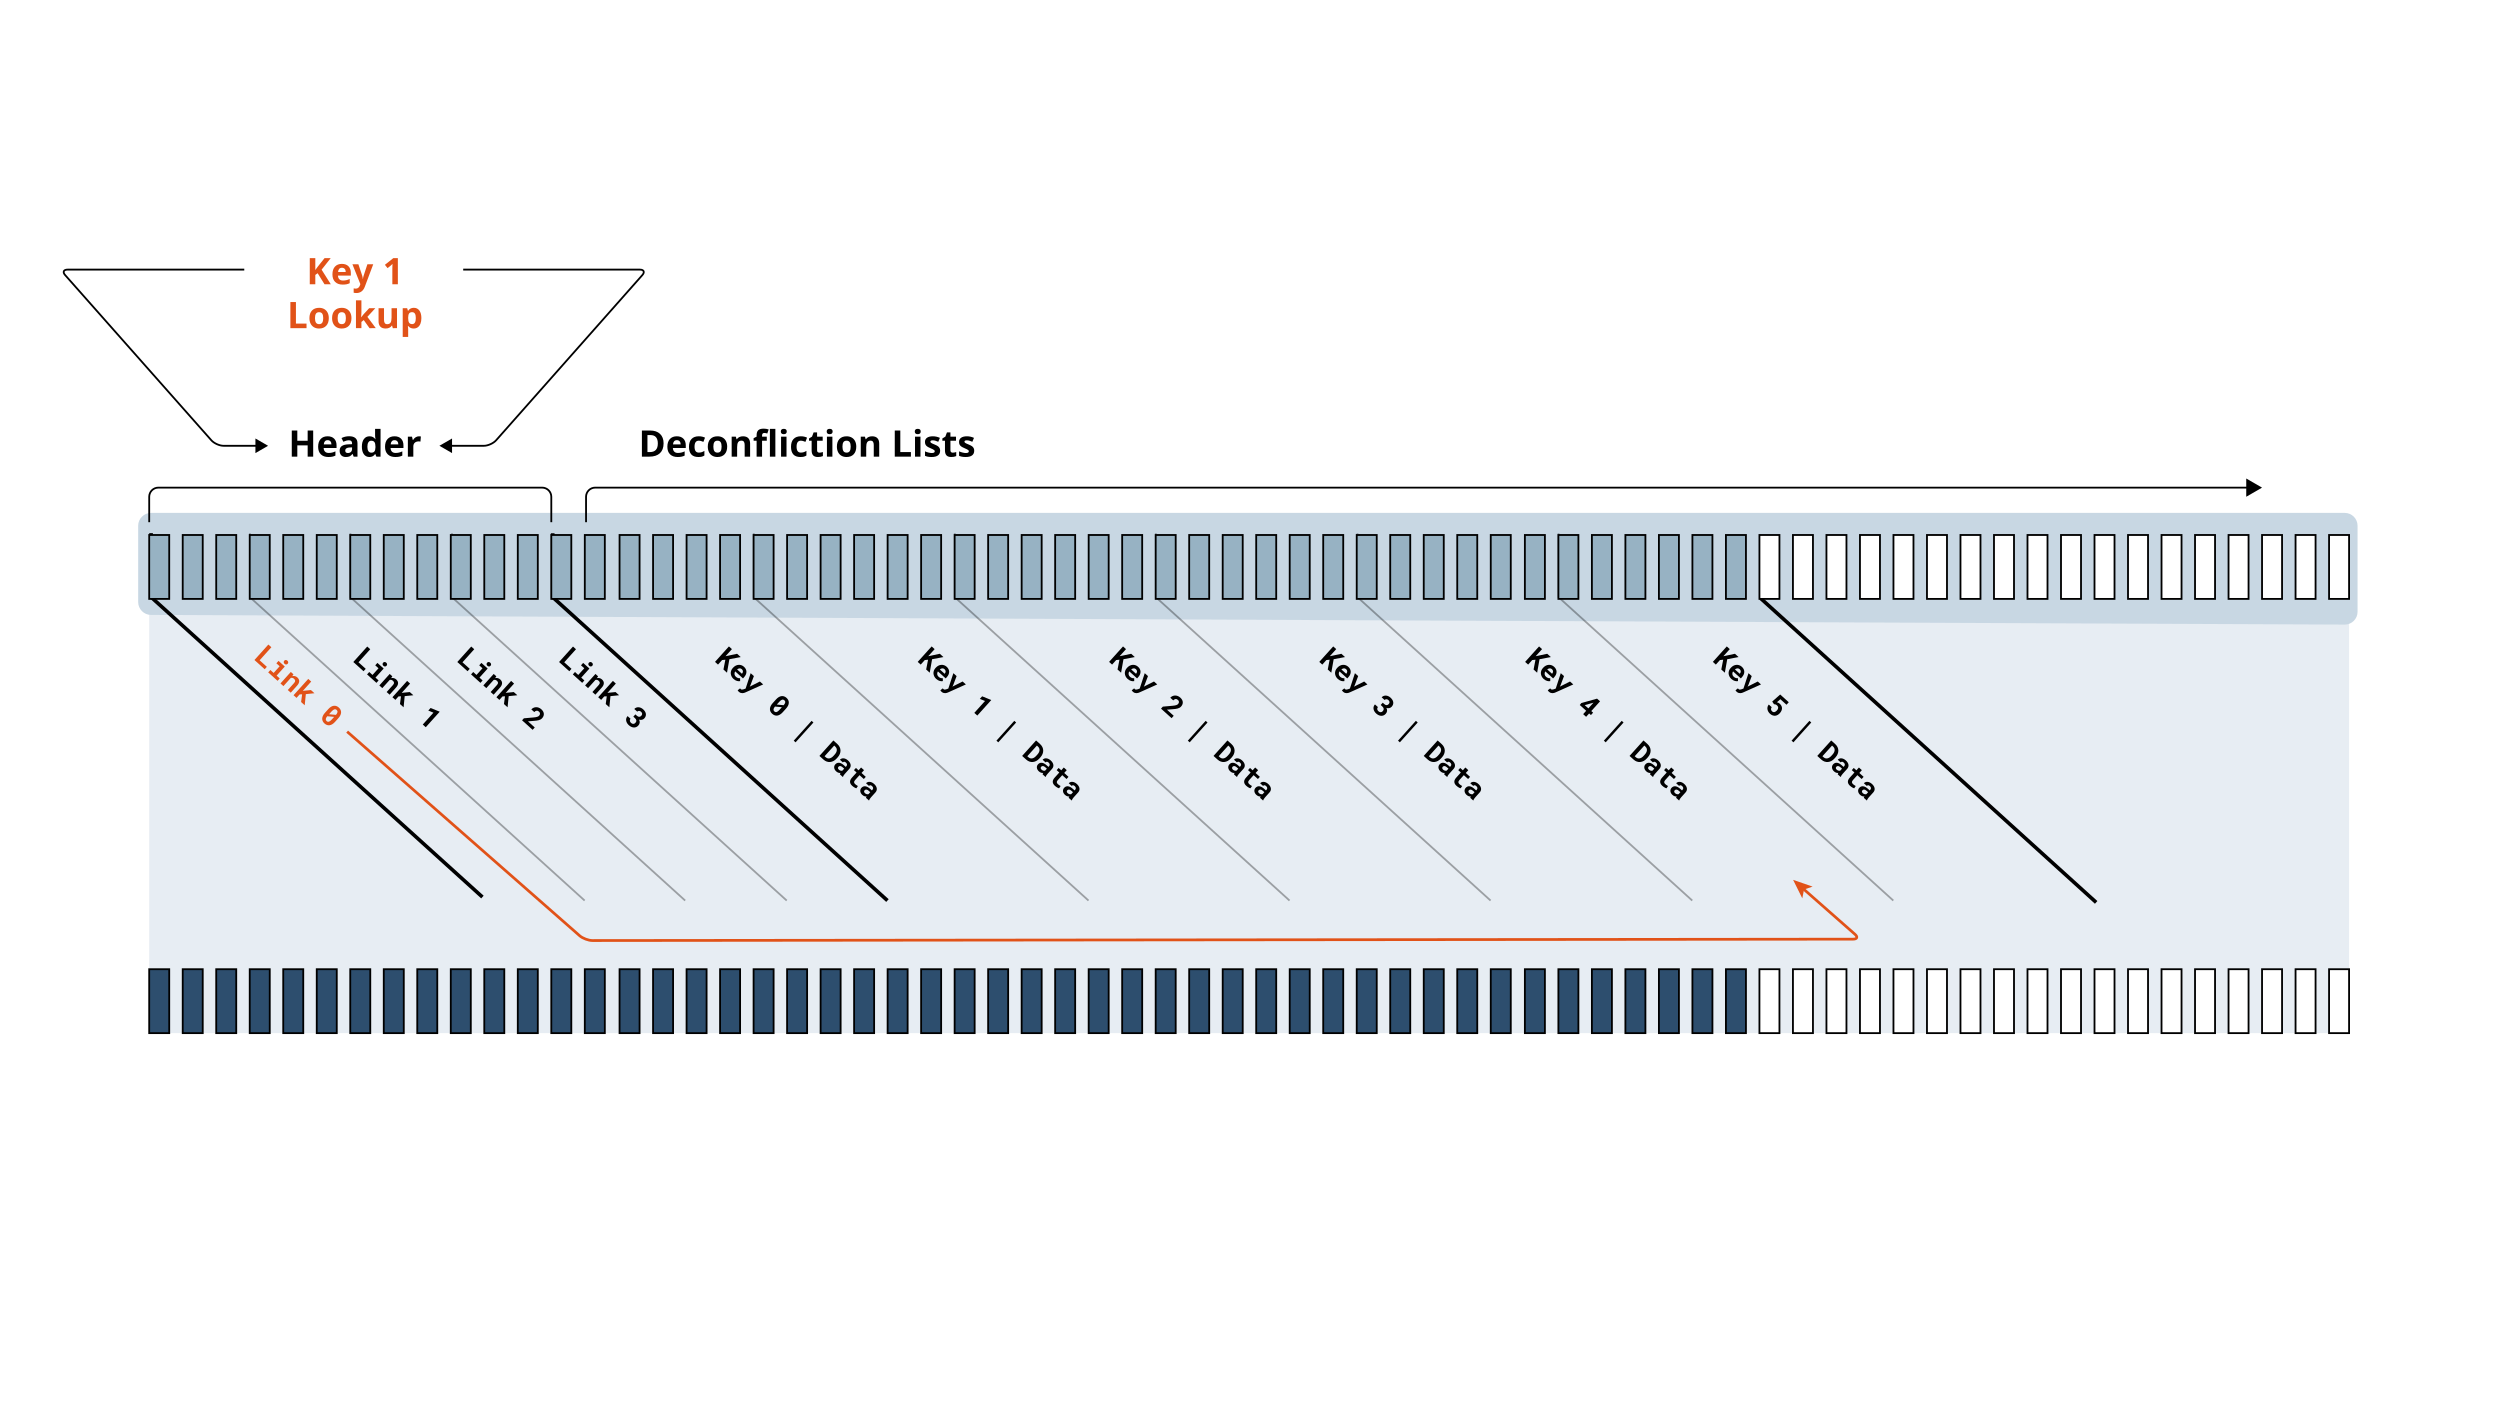 <?xml version="1.0" encoding="utf-8"?>
<!-- Generator: Adobe Illustrator 16.0.4, SVG Export Plug-In . SVG Version: 6.00 Build 0)  -->
<!DOCTYPE svg PUBLIC "-//W3C//DTD SVG 1.1//EN" "http://www.w3.org/Graphics/SVG/1.1/DTD/svg11.dtd">
<svg version="1.1" id="Journaling" xmlns="http://www.w3.org/2000/svg" xmlns:xlink="http://www.w3.org/1999/xlink" x="0px" y="0px"
	 width="1366px" height="768px" viewBox="0 0 1366 768" enable-background="new 0 0 1366 768" xml:space="preserve">
<rect x="0" fill="#FFFFFF" width="1366" height="768"/>
<polyline opacity="0.44" fill="#C8D7E3" enable-background="new    " points="81.526,309.779 81.526,564.5 1283.533,564.5 
	1283.534,309.779 "/>
<g enable-background="new    ">
	<path fill="#C8D7E3" d="M1288.166,334.31c0,3.85-3.148,6.986-7,6.969L82.495,335.998c-3.851-0.018-7-3.182-7-7.031l-0.003-41.719
		c0-3.85,3.148-7,7-7h1198.676c3.851,0,7,3.15,7,7v47.062H1288.166z"/>
</g>
<rect x="81.526" y="529.576" fill="#2D4E6E" stroke="#000000" stroke-miterlimit="10" width="10.936" height="34.924"/>
<rect x="99.835" y="529.576" fill="#2D4E6E" stroke="#000000" stroke-miterlimit="10" width="10.935" height="34.924"/>
<rect x="118.144" y="529.576" fill="#2D4E6E" stroke="#000000" stroke-miterlimit="10" width="10.936" height="34.924"/>
<rect x="136.452" y="529.576" fill="#2D4E6E" stroke="#000000" stroke-miterlimit="10" width="10.936" height="34.924"/>
<rect x="154.761" y="529.576" fill="#2D4E6E" stroke="#000000" stroke-miterlimit="10" width="10.936" height="34.924"/>
<rect x="173.069" y="529.576" fill="#2D4E6E" stroke="#000000" stroke-miterlimit="10" width="10.937" height="34.924"/>
<rect x="191.378" y="529.576" fill="#2D4E6E" stroke="#000000" stroke-miterlimit="10" width="10.936" height="34.924"/>
<rect x="209.687" y="529.576" fill="#2D4E6E" stroke="#000000" stroke-miterlimit="10" width="10.937" height="34.924"/>
<rect x="227.995" y="529.576" fill="#2D4E6E" stroke="#000000" stroke-miterlimit="10" width="10.936" height="34.924"/>
<rect x="246.304" y="529.576" fill="#2D4E6E" stroke="#000000" stroke-miterlimit="10" width="10.936" height="34.924"/>
<rect x="264.612" y="529.576" fill="#2D4E6E" stroke="#000000" stroke-miterlimit="10" width="10.937" height="34.924"/>
<rect x="282.921" y="529.576" fill="#2D4E6E" stroke="#000000" stroke-miterlimit="10" width="10.936" height="34.924"/>
<rect x="301.23" y="529.576" fill="#2D4E6E" stroke="#000000" stroke-miterlimit="10" width="10.935" height="34.924"/>
<rect x="319.538" y="529.576" fill="#2D4E6E" stroke="#000000" stroke-miterlimit="10" width="10.936" height="34.924"/>
<rect x="338.526" y="529.576" fill="#2D4E6E" stroke="#000000" stroke-miterlimit="10" width="10.936" height="34.924"/>
<rect x="356.835" y="529.576" fill="#2D4E6E" stroke="#000000" stroke-miterlimit="10" width="10.935" height="34.924"/>
<rect x="375.144" y="529.576" fill="#2D4E6E" stroke="#000000" stroke-miterlimit="10" width="10.935" height="34.924"/>
<rect x="393.451" y="529.576" fill="#2D4E6E" stroke="#000000" stroke-miterlimit="10" width="10.937" height="34.924"/>
<rect x="411.761" y="529.576" fill="#2D4E6E" stroke="#000000" stroke-miterlimit="10" width="10.936" height="34.924"/>
<rect x="430.069" y="529.576" fill="#2D4E6E" stroke="#000000" stroke-miterlimit="10" width="10.937" height="34.924"/>
<rect x="448.378" y="529.576" fill="#2D4E6E" stroke="#000000" stroke-miterlimit="10" width="10.936" height="34.924"/>
<rect x="466.687" y="529.576" fill="#2D4E6E" stroke="#000000" stroke-miterlimit="10" width="10.936" height="34.924"/>
<rect x="484.994" y="529.576" fill="#2D4E6E" stroke="#000000" stroke-miterlimit="10" width="10.937" height="34.924"/>
<rect x="503.304" y="529.576" fill="#2D4E6E" stroke="#000000" stroke-miterlimit="10" width="10.936" height="34.924"/>
<rect x="521.612" y="529.576" fill="#2D4E6E" stroke="#000000" stroke-miterlimit="10" width="10.937" height="34.924"/>
<rect x="539.921" y="529.576" fill="#2D4E6E" stroke="#000000" stroke-miterlimit="10" width="10.936" height="34.924"/>
<rect x="558.23" y="529.576" fill="#2D4E6E" stroke="#000000" stroke-miterlimit="10" width="10.935" height="34.924"/>
<rect x="576.538" y="529.576" fill="#2D4E6E" stroke="#000000" stroke-miterlimit="10" width="10.936" height="34.924"/>
<path fill="#2D4E6E" d="M351.82,572.566"/>
<rect x="594.847" y="529.576" fill="#2D4E6E" stroke="#000000" stroke-miterlimit="10" width="10.935" height="34.924"/>
<rect x="613.155" y="529.576" fill="#2D4E6E" stroke="#000000" stroke-miterlimit="10" width="10.936" height="34.924"/>
<rect x="631.464" y="529.576" fill="#2D4E6E" stroke="#000000" stroke-miterlimit="10" width="10.936" height="34.924"/>
<rect x="649.772" y="529.576" fill="#2D4E6E" stroke="#000000" stroke-miterlimit="10" width="10.936" height="34.924"/>
<rect x="668.08" y="529.576" fill="#2D4E6E" stroke="#000000" stroke-miterlimit="10" width="10.937" height="34.924"/>
<rect x="686.389" y="529.576" fill="#2D4E6E" stroke="#000000" stroke-miterlimit="10" width="10.936" height="34.924"/>
<rect x="704.697" y="529.576" fill="#2D4E6E" stroke="#000000" stroke-miterlimit="10" width="10.937" height="34.924"/>
<rect x="723.006" y="529.576" fill="#2D4E6E" stroke="#000000" stroke-miterlimit="10" width="10.936" height="34.924"/>
<rect x="741.314" y="529.576" fill="#2D4E6E" stroke="#000000" stroke-miterlimit="10" width="10.937" height="34.924"/>
<rect x="759.622" y="529.576" fill="#2D4E6E" stroke="#000000" stroke-miterlimit="10" width="10.937" height="34.924"/>
<rect x="777.932" y="529.576" fill="#2D4E6E" stroke="#000000" stroke-miterlimit="10" width="10.936" height="34.924"/>
<rect x="796.241" y="529.576" fill="#2D4E6E" stroke="#000000" stroke-miterlimit="10" width="10.935" height="34.924"/>
<rect x="814.551" y="529.576" fill="#2D4E6E" stroke="#000000" stroke-miterlimit="10" width="10.934" height="34.924"/>
<rect x="833.193" y="529.576" fill="#2D4E6E" stroke="#000000" stroke-miterlimit="10" width="10.936" height="34.924"/>
<rect x="851.502" y="529.576" fill="#2D4E6E" stroke="#000000" stroke-miterlimit="10" width="10.936" height="34.924"/>
<rect x="869.811" y="529.576" fill="#2D4E6E" stroke="#000000" stroke-miterlimit="10" width="10.936" height="34.924"/>
<rect x="888.118" y="529.576" fill="#2D4E6E" stroke="#000000" stroke-miterlimit="10" width="10.937" height="34.924"/>
<rect x="906.428" y="529.576" fill="#2D4E6E" stroke="#000000" stroke-miterlimit="10" width="10.936" height="34.924"/>
<rect x="924.736" y="529.576" fill="#2D4E6E" stroke="#000000" stroke-miterlimit="10" width="10.937" height="34.924"/>
<rect x="943.045" y="529.576" fill="#2D4E6E" stroke="#000000" stroke-miterlimit="10" width="10.936" height="34.924"/>
<rect x="961.354" y="529.576" fill="#FFFFFF" stroke="#000000" stroke-miterlimit="10" width="10.936" height="34.924"/>
<rect x="979.661" y="529.576" fill="#FFFFFF" stroke="#000000" stroke-miterlimit="10" width="10.937" height="34.924"/>
<rect x="997.971" y="529.576" fill="#FFFFFF" stroke="#000000" stroke-miterlimit="10" width="10.936" height="34.924"/>
<rect x="1016.28" y="529.576" fill="#FFFFFF" stroke="#000000" stroke-miterlimit="10" width="10.936" height="34.924"/>
<rect x="1034.589" y="529.576" fill="#FFFFFF" stroke="#000000" stroke-miterlimit="10" width="10.935" height="34.924"/>
<rect x="1052.896" y="529.576" fill="#FFFFFF" stroke="#000000" stroke-miterlimit="10" width="10.935" height="34.924"/>
<rect x="1071.204" y="529.576" fill="#FFFFFF" stroke="#000000" stroke-miterlimit="10" width="10.936" height="34.924"/>
<rect x="1089.514" y="529.576" fill="#FFFFFF" stroke="#000000" stroke-miterlimit="10" width="10.936" height="34.924"/>
<rect x="1107.822" y="529.576" fill="#FFFFFF" stroke="#000000" stroke-miterlimit="10" width="10.937" height="34.924"/>
<rect x="1126.131" y="529.576" fill="#FFFFFF" stroke="#000000" stroke-miterlimit="10" width="10.936" height="34.924"/>
<rect x="1144.439" y="529.576" fill="#FFFFFF" stroke="#000000" stroke-miterlimit="10" width="10.935" height="34.924"/>
<rect x="1162.746" y="529.576" fill="#FFFFFF" stroke="#000000" stroke-miterlimit="10" width="10.937" height="34.924"/>
<rect x="1181.056" y="529.576" fill="#FFFFFF" stroke="#000000" stroke-miterlimit="10" width="10.936" height="34.924"/>
<rect x="1199.364" y="529.576" fill="#FFFFFF" stroke="#000000" stroke-miterlimit="10" width="10.937" height="34.924"/>
<rect x="1217.673" y="529.576" fill="#FFFFFF" stroke="#000000" stroke-miterlimit="10" width="10.936" height="34.924"/>
<rect x="1235.981" y="529.576" fill="#FFFFFF" stroke="#000000" stroke-miterlimit="10" width="10.936" height="34.924"/>
<rect x="1254.291" y="529.576" fill="#FFFFFF" stroke="#000000" stroke-miterlimit="10" width="10.935" height="34.924"/>
<rect x="1272.601" y="529.576" fill="#FFFFFF" stroke="#000000" stroke-miterlimit="10" width="10.934" height="34.924"/>
<polyline opacity="0.33" fill="none" stroke="#000000" stroke-miterlimit="10" enable-background="new    " points="
	319.445,492.068 136.545,326.318 136.545,291.394 "/>
<polyline opacity="0.33" fill="none" stroke="#000000" stroke-miterlimit="10" enable-background="new    " points="374.37,492.068 
	191.471,326.318 191.471,291.394 "/>
<polyline opacity="0.33" fill="none" stroke="#000000" stroke-miterlimit="10" enable-background="new    " points="
	429.854,492.068 246.953,326.318 246.953,291.394 "/>
<polyline opacity="0.33" fill="none" stroke="#000000" stroke-miterlimit="10" enable-background="new    " points="
	594.754,492.068 411.854,326.318 411.854,291.394 "/>
<polyline opacity="0.33" fill="none" stroke="#000000" stroke-miterlimit="10" enable-background="new    " points="
	704.605,492.068 521.704,326.318 521.704,291.394 "/>
<polyline opacity="0.33" fill="none" stroke="#000000" stroke-miterlimit="10" enable-background="new    " points="
	814.455,492.068 631.556,326.318 631.556,291.394 "/>
<polyline opacity="0.33" fill="none" stroke="#000000" stroke-miterlimit="10" enable-background="new    " points="
	924.644,492.068 741.743,326.318 741.743,291.394 "/>
<polyline opacity="0.33" fill="none" stroke="#000000" stroke-miterlimit="10" enable-background="new    " points="
	1034.493,492.068 851.595,326.318 851.595,291.394 "/>
<polyline fill="none" stroke="#000000" stroke-width="2" stroke-miterlimit="10" points="1145.347,493.068 962.447,327.318 
	962.447,292.394 "/>
<polyline fill="none" stroke="#000000" stroke-width="2" stroke-miterlimit="10" points="484.902,492.068 302.002,326.318 
	302.002,291.394 "/>
<polyline fill="none" stroke="#000000" stroke-width="2" stroke-miterlimit="10" points="263.598,490.146 82.541,326.241 
	82.541,291.317 "/>
<g>
	<rect x="81.526" y="292.317" fill="#97B2C3" stroke="#000000" stroke-miterlimit="10" width="10.936" height="34.924"/>
	<rect x="99.835" y="292.317" fill="#97B2C3" stroke="#000000" stroke-miterlimit="10" width="10.935" height="34.924"/>
	<rect x="118.144" y="292.317" fill="#97B2C3" stroke="#000000" stroke-miterlimit="10" width="10.936" height="34.924"/>
	<rect x="136.452" y="292.317" fill="#97B2C3" stroke="#000000" stroke-miterlimit="10" width="10.936" height="34.924"/>
	<rect x="154.761" y="292.317" fill="#97B2C3" stroke="#000000" stroke-miterlimit="10" width="10.936" height="34.924"/>
	<rect x="173.069" y="292.317" fill="#97B2C3" stroke="#000000" stroke-miterlimit="10" width="10.937" height="34.924"/>
	<rect x="191.378" y="292.317" fill="#97B2C3" stroke="#000000" stroke-miterlimit="10" width="10.936" height="34.924"/>
	<rect x="209.687" y="292.317" fill="#97B2C3" stroke="#000000" stroke-miterlimit="10" width="10.937" height="34.924"/>
	<rect x="227.995" y="292.317" fill="#97B2C3" stroke="#000000" stroke-miterlimit="10" width="10.936" height="34.924"/>
	<rect x="246.304" y="292.317" fill="#97B2C3" stroke="#000000" stroke-miterlimit="10" width="10.936" height="34.924"/>
	<rect x="264.612" y="292.317" fill="#97B2C3" stroke="#000000" stroke-miterlimit="10" width="10.937" height="34.924"/>
	<rect x="282.921" y="292.317" fill="#97B2C3" stroke="#000000" stroke-miterlimit="10" width="10.936" height="34.924"/>
	<rect x="301.23" y="292.317" fill="#97B2C3" stroke="#000000" stroke-miterlimit="10" width="10.935" height="34.924"/>
	<rect x="319.538" y="292.317" fill="#97B2C3" stroke="#000000" stroke-miterlimit="10" width="10.936" height="34.924"/>
	<rect x="338.526" y="292.317" fill="#97B2C3" stroke="#000000" stroke-miterlimit="10" width="10.936" height="34.924"/>
	<rect x="356.835" y="292.317" fill="#97B2C3" stroke="#000000" stroke-miterlimit="10" width="10.935" height="34.924"/>
	<rect x="375.144" y="292.317" fill="#97B2C3" stroke="#000000" stroke-miterlimit="10" width="10.935" height="34.924"/>
	<rect x="393.451" y="292.317" fill="#97B2C3" stroke="#000000" stroke-miterlimit="10" width="10.937" height="34.924"/>
	<rect x="411.761" y="292.317" fill="#97B2C3" stroke="#000000" stroke-miterlimit="10" width="10.936" height="34.924"/>
	<rect x="430.069" y="292.317" fill="#97B2C3" stroke="#000000" stroke-miterlimit="10" width="10.937" height="34.924"/>
	<rect x="448.378" y="292.317" fill="#97B2C3" stroke="#000000" stroke-miterlimit="10" width="10.936" height="34.924"/>
	<rect x="466.687" y="292.317" fill="#97B2C3" stroke="#000000" stroke-miterlimit="10" width="10.936" height="34.924"/>
	<rect x="484.994" y="292.317" fill="#97B2C3" stroke="#000000" stroke-miterlimit="10" width="10.937" height="34.924"/>
	<rect x="503.304" y="292.317" fill="#97B2C3" stroke="#000000" stroke-miterlimit="10" width="10.936" height="34.924"/>
	<rect x="521.612" y="292.317" fill="#97B2C3" stroke="#000000" stroke-miterlimit="10" width="10.937" height="34.924"/>
	<rect x="539.921" y="292.317" fill="#97B2C3" stroke="#000000" stroke-miterlimit="10" width="10.936" height="34.924"/>
	<rect x="558.23" y="292.317" fill="#97B2C3" stroke="#000000" stroke-miterlimit="10" width="10.935" height="34.924"/>
	<rect x="576.538" y="292.317" fill="#97B2C3" stroke="#000000" stroke-miterlimit="10" width="10.936" height="34.924"/>
	<rect x="594.847" y="292.317" fill="#97B2C3" stroke="#000000" stroke-miterlimit="10" width="10.935" height="34.924"/>
	<rect x="613.155" y="292.317" fill="#97B2C3" stroke="#000000" stroke-miterlimit="10" width="10.936" height="34.924"/>
	<rect x="631.464" y="292.317" fill="#97B2C3" stroke="#000000" stroke-miterlimit="10" width="10.936" height="34.924"/>
	<rect x="649.772" y="292.317" fill="#97B2C3" stroke="#000000" stroke-miterlimit="10" width="10.936" height="34.924"/>
	<rect x="668.08" y="292.317" fill="#97B2C3" stroke="#000000" stroke-miterlimit="10" width="10.937" height="34.924"/>
	<rect x="686.389" y="292.317" fill="#97B2C3" stroke="#000000" stroke-miterlimit="10" width="10.936" height="34.924"/>
	<rect x="704.697" y="292.317" fill="#97B2C3" stroke="#000000" stroke-miterlimit="10" width="10.937" height="34.924"/>
	<rect x="723.006" y="292.317" fill="#97B2C3" stroke="#000000" stroke-miterlimit="10" width="10.936" height="34.924"/>
	<rect x="741.314" y="292.317" fill="#97B2C3" stroke="#000000" stroke-miterlimit="10" width="10.937" height="34.924"/>
	<rect x="759.622" y="292.317" fill="#97B2C3" stroke="#000000" stroke-miterlimit="10" width="10.937" height="34.924"/>
	<rect x="777.932" y="292.317" fill="#97B2C3" stroke="#000000" stroke-miterlimit="10" width="10.936" height="34.924"/>
	<rect x="796.241" y="292.317" fill="#97B2C3" stroke="#000000" stroke-miterlimit="10" width="10.935" height="34.924"/>
	<rect x="814.551" y="292.317" fill="#97B2C3" stroke="#000000" stroke-miterlimit="10" width="10.934" height="34.924"/>
	<rect x="833.193" y="292.317" fill="#97B2C3" stroke="#000000" stroke-miterlimit="10" width="10.936" height="34.924"/>
	<rect x="851.502" y="292.317" fill="#97B2C3" stroke="#000000" stroke-miterlimit="10" width="10.936" height="34.924"/>
	<rect x="869.811" y="292.317" fill="#97B2C3" stroke="#000000" stroke-miterlimit="10" width="10.936" height="34.924"/>
	<rect x="888.118" y="292.317" fill="#97B2C3" stroke="#000000" stroke-miterlimit="10" width="10.937" height="34.924"/>
	<rect x="906.428" y="292.317" fill="#97B2C3" stroke="#000000" stroke-miterlimit="10" width="10.936" height="34.924"/>
	<rect x="924.736" y="292.317" fill="#97B2C3" stroke="#000000" stroke-miterlimit="10" width="10.937" height="34.924"/>
	<rect x="943.045" y="292.317" fill="#97B2C3" stroke="#000000" stroke-miterlimit="10" width="10.936" height="34.924"/>
	<rect x="961.354" y="292.317" fill="#FFFFFF" stroke="#000000" stroke-miterlimit="10" width="10.936" height="34.924"/>
	<rect x="979.661" y="292.317" fill="#FFFFFF" stroke="#000000" stroke-miterlimit="10" width="10.937" height="34.924"/>
	<rect x="997.971" y="292.317" fill="#FFFFFF" stroke="#000000" stroke-miterlimit="10" width="10.936" height="34.924"/>
	<rect x="1016.28" y="292.317" fill="#FFFFFF" stroke="#000000" stroke-miterlimit="10" width="10.936" height="34.924"/>
	<rect x="1034.589" y="292.317" fill="#FFFFFF" stroke="#000000" stroke-miterlimit="10" width="10.935" height="34.924"/>
	<rect x="1052.896" y="292.317" fill="#FFFFFF" stroke="#000000" stroke-miterlimit="10" width="10.935" height="34.924"/>
	<rect x="1071.204" y="292.317" fill="#FFFFFF" stroke="#000000" stroke-miterlimit="10" width="10.936" height="34.924"/>
	<rect x="1089.514" y="292.317" fill="#FFFFFF" stroke="#000000" stroke-miterlimit="10" width="10.936" height="34.924"/>
	<rect x="1107.822" y="292.317" fill="#FFFFFF" stroke="#000000" stroke-miterlimit="10" width="10.937" height="34.924"/>
	<rect x="1126.131" y="292.317" fill="#FFFFFF" stroke="#000000" stroke-miterlimit="10" width="10.936" height="34.924"/>
	<rect x="1144.439" y="292.317" fill="#FFFFFF" stroke="#000000" stroke-miterlimit="10" width="10.935" height="34.924"/>
	<rect x="1162.746" y="292.317" fill="#FFFFFF" stroke="#000000" stroke-miterlimit="10" width="10.937" height="34.924"/>
	<rect x="1181.056" y="292.317" fill="#FFFFFF" stroke="#000000" stroke-miterlimit="10" width="10.936" height="34.924"/>
	<rect x="1199.364" y="292.317" fill="#FFFFFF" stroke="#000000" stroke-miterlimit="10" width="10.937" height="34.924"/>
	<rect x="1217.673" y="292.317" fill="#FFFFFF" stroke="#000000" stroke-miterlimit="10" width="10.936" height="34.924"/>
	<rect x="1235.981" y="292.317" fill="#FFFFFF" stroke="#000000" stroke-miterlimit="10" width="10.936" height="34.924"/>
	<rect x="1254.291" y="292.317" fill="#FFFFFF" stroke="#000000" stroke-miterlimit="10" width="10.935" height="34.924"/>
	<rect x="1272.601" y="292.317" fill="#FFFFFF" stroke="#000000" stroke-miterlimit="10" width="10.934" height="34.924"/>
</g>
<g>
	<rect x="121.229" y="234.313" fill="none" width="145.552" height="26.125"/>
	<path d="M171.124,249.513h-3.019v-6.162h-5.653v6.162h-3.027v-14.277h3.027v5.596h5.653v-5.596h3.019V249.513z"/>
	<path d="M179.435,249.708c-1.758,0-3.131-0.485-4.121-1.455c-0.989-0.97-1.483-2.344-1.483-4.121c0-1.829,0.458-3.244,1.372-4.243
		s2.179-1.499,3.794-1.499c1.543,0,2.744,0.439,3.604,1.318c0.86,0.879,1.289,2.093,1.289,3.643v1.445h-7.041
		c0.033,0.847,0.283,1.507,0.752,1.982s1.126,0.713,1.974,0.713c0.657,0,1.278-0.068,1.864-0.205
		c0.586-0.137,1.198-0.354,1.836-0.654v2.305c-0.521,0.261-1.078,0.454-1.67,0.581S180.288,249.708,179.435,249.708z
		 M179.015,240.509c-0.631,0-1.126,0.2-1.484,0.601c-0.357,0.401-0.562,0.969-0.614,1.704h4.18
		c-0.013-0.735-0.205-1.304-0.576-1.704S179.646,240.509,179.015,240.509z"/>
	<path d="M193.243,249.513l-0.576-1.484h-0.078c-0.501,0.632-1.018,1.069-1.548,1.313c-0.531,0.244-1.223,0.366-2.075,0.366
		c-1.048,0-1.874-0.3-2.477-0.898c-0.602-0.598-0.902-1.452-0.902-2.559c0-1.159,0.405-2.014,1.216-2.563s2.033-0.854,3.667-0.913
		l1.896-0.059v-0.479c0-1.106-0.566-1.66-1.699-1.66c-0.873,0-1.898,0.264-3.076,0.791l-0.986-2.012
		c1.256-0.657,2.65-0.986,4.181-0.986c1.465,0,2.588,0.319,3.368,0.957c0.781,0.638,1.173,1.608,1.173,2.91v7.275L193.243,249.513
		L193.243,249.513z M192.364,244.455l-1.151,0.039c-0.866,0.026-1.51,0.183-1.935,0.469c-0.424,0.286-0.635,0.723-0.635,1.309
		c0,0.84,0.482,1.26,1.445,1.26c0.689,0,1.242-0.198,1.655-0.596c0.412-0.398,0.619-0.925,0.619-1.582L192.364,244.455
		L192.364,244.455z"/>
	<path d="M201.847,249.708c-1.283,0-2.29-0.498-3.021-1.494c-0.732-0.996-1.1-2.376-1.1-4.141c0-1.79,0.373-3.187,1.118-4.185
		c0.745-0.999,1.772-1.499,3.081-1.499c1.374,0,2.422,0.534,3.145,1.602h0.099c-0.15-0.813-0.226-1.54-0.226-2.178v-3.496h2.988
		v15.195h-2.285l-0.576-1.416h-0.127C204.265,249.171,203.233,249.708,201.847,249.708z M202.892,247.335
		c0.762,0,1.32-0.222,1.675-0.664c0.355-0.442,0.549-1.194,0.581-2.256v-0.322c0-1.172-0.181-2.012-0.542-2.52
		c-0.36-0.508-0.949-0.762-1.763-0.762c-0.664,0-1.18,0.281-1.548,0.845c-0.368,0.563-0.552,1.382-0.552,2.456
		c0,1.074,0.186,1.88,0.557,2.417C201.671,247.066,202.202,247.335,202.892,247.335z"/>
	<path d="M215.987,249.708c-1.758,0-3.131-0.485-4.12-1.455c-0.99-0.97-1.484-2.344-1.484-4.121c0-1.829,0.458-3.244,1.372-4.243
		s2.179-1.499,3.794-1.499c1.543,0,2.744,0.439,3.604,1.318c0.86,0.879,1.289,2.093,1.289,3.643v1.445H213.4
		c0.033,0.847,0.283,1.507,0.752,1.982c0.47,0.475,1.126,0.713,1.974,0.713c0.658,0,1.278-0.068,1.865-0.205
		c0.586-0.137,1.197-0.354,1.836-0.654v2.305c-0.521,0.261-1.078,0.454-1.67,0.581C217.564,249.645,216.84,249.708,215.987,249.708z
		 M215.567,240.509c-0.631,0-1.126,0.2-1.483,0.601c-0.358,0.401-0.563,0.969-0.615,1.704h4.18
		c-0.013-0.735-0.205-1.304-0.576-1.704C216.701,240.71,216.199,240.509,215.567,240.509z"/>
	<path d="M228.956,238.39c0.403,0,0.738,0.029,1.006,0.088l-0.226,2.793c-0.24-0.065-0.533-0.098-0.879-0.098
		c-0.951,0-1.69,0.244-2.222,0.732c-0.531,0.488-0.796,1.172-0.796,2.051v5.557h-2.979v-10.918h2.257l0.438,1.836h0.146
		c0.338-0.612,0.796-1.105,1.371-1.479C227.65,238.578,228.279,238.39,228.956,238.39z"/>
</g>
<g enable-background="new    ">
	<rect x="121.229" y="140.109" fill="none" width="145.552" height="75.288"/>
	<path fill="#E15218" d="M180.743,155.31h-3.438l-3.74-6.016l-1.278,0.918v5.098h-3.027v-14.277h3.027v6.533l1.19-1.68l3.867-4.854
		h3.359l-4.98,6.318L180.743,155.31z"/>
	<path fill="#E15218" d="M187.247,155.505c-1.759,0-3.131-0.485-4.121-1.455c-0.99-0.97-1.484-2.344-1.484-4.121
		c0-1.829,0.458-3.244,1.372-4.243s2.179-1.499,3.794-1.499c1.543,0,2.744,0.439,3.604,1.318c0.859,0.879,1.289,2.093,1.289,3.643
		v1.445h-7.041c0.032,0.847,0.282,1.507,0.752,1.982c0.469,0.475,1.126,0.713,1.973,0.713c0.658,0,1.279-0.068,1.865-0.205
		s1.198-0.354,1.836-0.654v2.305c-0.521,0.261-1.078,0.454-1.67,0.581S188.1,155.505,187.247,155.505z M186.827,146.306
		c-0.632,0-1.126,0.2-1.484,0.601c-0.358,0.401-0.563,0.969-0.615,1.704h4.181c-0.014-0.735-0.205-1.304-0.576-1.704
		C187.961,146.507,187.458,146.306,186.827,146.306z"/>
	<path fill="#E15218" d="M192.56,144.392h3.262l2.062,6.143c0.176,0.534,0.296,1.165,0.361,1.895h0.059
		c0.072-0.671,0.211-1.302,0.42-1.895l2.021-6.143h3.192l-4.619,12.314c-0.423,1.14-1.026,1.992-1.812,2.559s-1.701,0.85-2.749,0.85
		c-0.514,0-1.02-0.056-1.514-0.166v-2.363c0.357,0.085,0.749,0.127,1.172,0.127c0.526,0,0.987-0.161,1.382-0.483
		c0.394-0.322,0.702-0.809,0.923-1.46l0.176-0.537L192.56,144.392z"/>
	<path fill="#E15218" d="M217.394,155.31h-3.018v-8.262l0.028-1.357l0.05-1.484c-0.501,0.501-0.851,0.83-1.045,0.986l-1.642,1.318
		l-1.455-1.816l4.601-3.662h2.479L217.394,155.31L217.394,155.31z"/>
	<path fill="#E15218" d="M158.668,179.31v-14.277h3.026v11.777h5.791v2.5H158.668z"/>
	<path fill="#E15218" d="M179.654,173.831c0,1.777-0.469,3.167-1.405,4.17c-0.938,1.003-2.243,1.504-3.916,1.504
		c-1.048,0-1.974-0.229-2.773-0.688s-1.416-1.118-1.846-1.978c-0.43-0.86-0.646-1.862-0.646-3.008c0-1.784,0.466-3.171,1.396-4.16
		c0.931-0.989,2.24-1.484,3.926-1.484c1.048,0,1.973,0.228,2.773,0.684c0.8,0.456,1.416,1.11,1.846,1.963
		S179.654,172.686,179.654,173.831z M172.105,173.831c0,1.081,0.178,1.897,0.532,2.451c0.355,0.554,0.933,0.83,1.733,0.83
		c0.794,0,1.365-0.275,1.714-0.825c0.348-0.55,0.521-1.369,0.521-2.456c0-1.081-0.176-1.892-0.526-2.432
		c-0.352-0.54-0.929-0.811-1.729-0.811c-0.794,0-1.367,0.269-1.719,0.806C172.279,171.931,172.105,172.744,172.105,173.831z"/>
	<path fill="#E15218" d="M192.037,173.831c0,1.777-0.47,3.167-1.406,4.17c-0.938,1.003-2.243,1.504-3.916,1.504
		c-1.048,0-1.973-0.229-2.773-0.688c-0.8-0.459-1.416-1.118-1.846-1.978c-0.43-0.86-0.645-1.862-0.645-3.008
		c0-1.784,0.465-3.171,1.396-4.16c0.931-0.989,2.24-1.484,3.926-1.484c1.048,0,1.974,0.228,2.773,0.684s1.416,1.11,1.846,1.963
		S192.037,172.686,192.037,173.831z M184.488,173.831c0,1.081,0.178,1.897,0.532,2.451c0.355,0.554,0.934,0.83,1.733,0.83
		c0.794,0,1.366-0.275,1.714-0.825c0.348-0.55,0.521-1.369,0.521-2.456c0-1.081-0.176-1.892-0.526-2.432
		c-0.352-0.54-0.928-0.811-1.729-0.811c-0.794,0-1.366,0.269-1.719,0.806C184.662,171.931,184.488,172.744,184.488,173.831z"/>
	<path fill="#E15218" d="M197.359,173.372l1.3-1.66l3.057-3.32h3.359l-4.337,4.736l4.601,6.182H201.9l-3.145-4.424l-1.279,1.025
		v3.398h-2.979v-15.195h2.979v6.777l-0.156,2.48L197.359,173.372L197.359,173.372z"/>
	<path fill="#E15218" d="M214.635,179.31l-0.4-1.396h-0.155c-0.319,0.508-0.771,0.9-1.357,1.177
		c-0.586,0.277-1.253,0.415-2.002,0.415c-1.283,0-2.25-0.344-2.9-1.03c-0.649-0.686-0.977-1.675-0.977-2.964v-7.119h2.979v6.377
		c0,0.788,0.141,1.379,0.421,1.772c0.279,0.393,0.726,0.591,1.338,0.591c0.833,0,1.436-0.278,1.807-0.835
		c0.371-0.557,0.557-1.479,0.557-2.769v-5.137h2.979v10.918H214.635z"/>
	<path fill="#E15218" d="M226.041,179.505c-1.283,0-2.289-0.466-3.019-1.396h-0.155c0.104,0.911,0.155,1.438,0.155,1.582v4.424
		h-2.979v-15.723h2.422l0.42,1.416h0.137c0.697-1.081,1.729-1.621,3.097-1.621c1.289,0,2.298,0.498,3.026,1.494
		c0.729,0.996,1.094,2.38,1.094,4.15c0,1.165-0.171,2.178-0.513,3.037c-0.342,0.859-0.829,1.514-1.46,1.963
		C227.636,179.28,226.894,179.505,226.041,179.505z M225.162,170.569c-0.736,0-1.273,0.227-1.611,0.679s-0.514,1.199-0.527,2.241
		v0.322c0,1.172,0.175,2.012,0.522,2.52s0.899,0.762,1.655,0.762c1.334,0,2.002-1.101,2.002-3.301c0-1.074-0.165-1.88-0.493-2.417
		S225.865,170.569,225.162,170.569z"/>
</g>
<g>
	<path fill="none" stroke="#000000" stroke-miterlimit="10" d="M81.526,285.317v-13.879c0-2.75,2.25-5,5-5H296.23c2.75,0,5,2.25,5,5
		v13.879"/>
</g>
<g>
	<g>
		<path fill="none" stroke="#000000" stroke-miterlimit="10" d="M133.471,147.312H36.938c-2.2,0-2.807,1.348-1.349,2.995
			l79.904,90.278c1.458,1.647,4.45,2.995,6.65,2.995h18.586"/>
		<g>
			<polygon points="139.562,247.569 146.471,243.58 139.562,239.591 			"/>
		</g>
	</g>
</g>
<g>
	<g>
		<path fill="none" stroke="#000000" stroke-miterlimit="10" d="M253.09,147.312h96.532c2.2,0,2.808,1.348,1.35,2.995
			l-79.904,90.278c-1.458,1.647-4.45,2.995-6.65,2.995h-18.586"/>
		<g>
			<polygon points="246.999,239.591 240.09,243.58 246.999,247.569 			"/>
		</g>
	</g>
</g>
<g>
	<g>
		<path fill="#E15218" d="M141.852,360.785l3.959,3.565l-1.187,1.317l-5.598-5.039l7.611-8.453l1.638,1.474L141.852,360.785z"/>
		<path fill="#E15218" d="M152.196,361.111l3.421,3.079l-4.476,4.97l1.701,1.532l-1.181,1.312l-5.121-4.61l1.181-1.312l1.789,1.61
			l3.288-3.651l-1.789-1.611L152.196,361.111z M155.316,361.008c0.112-0.124,0.237-0.219,0.378-0.285
			c0.141-0.067,0.285-0.101,0.435-0.104c0.148-0.002,0.3,0.027,0.453,0.087c0.152,0.061,0.299,0.153,0.438,0.279
			c0.287,0.258,0.441,0.543,0.465,0.854c0.024,0.312-0.076,0.594-0.304,0.846c-0.227,0.252-0.497,0.383-0.81,0.392
			c-0.312,0.009-0.612-0.116-0.899-0.374c-0.139-0.125-0.248-0.26-0.323-0.406c-0.076-0.145-0.12-0.292-0.133-0.44
			c-0.013-0.149,0.005-0.297,0.057-0.442C155.124,361.266,155.205,361.133,155.316,361.008z"/>
		<path fill="#E15218" d="M160.365,368.466l-0.686,0.96c0.506-0.112,0.998-0.109,1.475,0.008c0.477,0.117,0.91,0.352,1.302,0.703
			c0.316,0.286,0.564,0.594,0.746,0.924c0.179,0.33,0.272,0.684,0.281,1.059s-0.078,0.771-0.259,1.187
			c-0.182,0.415-0.477,0.851-0.888,1.308l-3.481,3.867l-1.613-1.453l3.46-3.844c0.223-0.248,0.379-0.479,0.467-0.689
			s0.122-0.409,0.102-0.596c-0.021-0.188-0.089-0.365-0.203-0.535c-0.112-0.169-0.264-0.338-0.448-0.505
			c-0.275-0.247-0.56-0.403-0.853-0.467c-0.293-0.063-0.586-0.054-0.881,0.032l-4.02,4.465l-1.62-1.459l5.655-6.281L160.365,368.466
			z"/>
		<path fill="#E15218" d="M165.081,379.387l-1.344,0.021l-1.725,1.916l-1.614-1.453l8.029-8.918l1.614,1.453l-4.59,5.098
			l0.989-0.119l3.45-0.341l1.939,1.746l-4.727,0.485l-0.599,6.095l-1.98-1.783L165.081,379.387z"/>
		<path fill="#E15218" d="M183.052,394.443c-0.492,0.547-0.988,0.971-1.488,1.272c-0.5,0.304-0.995,0.488-1.483,0.558
			c-0.489,0.067-0.97,0.02-1.438-0.146c-0.47-0.162-0.917-0.437-1.343-0.817c-0.422-0.381-0.739-0.797-0.951-1.246
			s-0.311-0.922-0.295-1.416c0.015-0.496,0.145-1.01,0.389-1.543s0.613-1.072,1.105-1.617l1.819-2.021
			c0.491-0.545,0.988-0.969,1.49-1.27s0.999-0.484,1.49-0.551s0.97-0.021,1.438,0.143c0.468,0.163,0.911,0.434,1.334,0.812
			c0.426,0.383,0.744,0.801,0.956,1.25s0.311,0.922,0.296,1.418c-0.016,0.494-0.146,1.008-0.393,1.539
			c-0.247,0.53-0.616,1.069-1.107,1.614L183.052,394.443z M182.576,391.703l-3.759-0.355c-0.481,0.574-0.752,1.08-0.809,1.516
			c-0.057,0.438,0.097,0.818,0.461,1.146c0.379,0.342,0.793,0.447,1.242,0.318c0.448-0.129,0.947-0.496,1.494-1.104L182.576,391.703
			z M179.8,390.256l3.764,0.35c0.501-0.58,0.782-1.09,0.844-1.53c0.062-0.443-0.094-0.832-0.465-1.166
			c-0.375-0.339-0.787-0.445-1.233-0.322c-0.447,0.123-0.943,0.486-1.487,1.091L179.8,390.256z"/>
	</g>
</g>
<g enable-background="new    ">
	
		<rect x="163.118" y="422.655" transform="matrix(-0.743 -0.669 0.669 -0.743 185.469 942.629)" fill="none" width="221.076" height="26.124"/>
	<path d="M195.874,361.88l3.959,3.565l-1.188,1.317l-5.597-5.039l7.611-8.453l1.638,1.474L195.874,361.88z"/>
	<path d="M206.218,362.207l3.42,3.079l-4.475,4.97l1.7,1.532l-1.181,1.312l-5.121-4.61l1.182-1.312l1.789,1.61l3.287-3.651
		l-1.789-1.611L206.218,362.207z M209.338,362.104c0.112-0.124,0.237-0.219,0.378-0.285c0.14-0.067,0.285-0.101,0.434-0.104
		c0.149-0.002,0.301,0.027,0.453,0.087c0.153,0.061,0.299,0.153,0.438,0.279c0.287,0.258,0.44,0.543,0.465,0.854
		c0.023,0.312-0.077,0.594-0.304,0.846c-0.228,0.252-0.497,0.383-0.811,0.392c-0.312,0.009-0.612-0.116-0.898-0.374
		c-0.14-0.125-0.248-0.26-0.323-0.406c-0.076-0.145-0.12-0.292-0.133-0.44c-0.014-0.149,0.005-0.297,0.057-0.442
		C209.146,362.362,209.227,362.229,209.338,362.104z"/>
	<path d="M214.387,369.562l-0.685,0.96c0.506-0.112,0.998-0.109,1.475,0.008c0.476,0.117,0.91,0.352,1.301,0.703
		c0.317,0.286,0.565,0.594,0.746,0.924c0.179,0.33,0.273,0.684,0.282,1.059c0.008,0.375-0.078,0.771-0.259,1.187
		c-0.183,0.415-0.478,0.851-0.889,1.308l-3.48,3.867l-1.614-1.453l3.46-3.844c0.223-0.248,0.379-0.479,0.467-0.689
		c0.088-0.21,0.122-0.409,0.103-0.596c-0.021-0.188-0.089-0.365-0.203-0.535c-0.113-0.169-0.264-0.338-0.449-0.505
		c-0.274-0.247-0.559-0.403-0.852-0.467c-0.293-0.063-0.586-0.054-0.881,0.032l-4.021,4.465l-1.62-1.459l5.656-6.281
		L214.387,369.562z"/>
	<path d="M219.103,380.483l-1.343,0.021l-1.725,1.916l-1.614-1.453l8.029-8.918l1.613,1.453l-4.59,5.098l0.99-0.119l3.45-0.341
		l1.938,1.746l-4.726,0.485l-0.6,6.095l-1.979-1.782L219.103,380.483z"/>
	<path d="M232.627,397.359l-1.631-1.469l5.839-6.484l-2.827-1.158l1.265-1.404l4.878,1.984l0.087,0.078L232.627,397.359z"/>
</g>
<g enable-background="new    ">
	
		<rect x="219.94" y="422.653" transform="matrix(-0.743 -0.669 0.669 -0.743 284.515 980.646)" fill="none" width="221.076" height="26.124"/>
	<path d="M252.697,361.88l3.959,3.565l-1.187,1.317l-5.597-5.039l7.61-8.453l1.639,1.474L252.697,361.88z"/>
	<path d="M263.041,362.207l3.42,3.079l-4.476,4.97l1.701,1.532l-1.181,1.312l-5.121-4.61l1.181-1.312l1.789,1.61l3.288-3.651
		l-1.789-1.611L263.041,362.207z M266.162,362.104c0.111-0.124,0.236-0.219,0.378-0.285c0.14-0.067,0.285-0.101,0.434-0.104
		c0.149-0.002,0.3,0.027,0.453,0.087c0.153,0.061,0.299,0.153,0.438,0.279c0.287,0.258,0.441,0.543,0.466,0.854
		c0.023,0.312-0.077,0.594-0.305,0.846c-0.227,0.252-0.497,0.383-0.81,0.392c-0.312,0.009-0.612-0.116-0.899-0.374
		c-0.139-0.125-0.248-0.26-0.322-0.406c-0.076-0.145-0.12-0.292-0.134-0.44c-0.013-0.149,0.006-0.297,0.058-0.442
		C265.969,362.362,266.05,362.229,266.162,362.104z"/>
	<path d="M271.21,369.562l-0.686,0.96c0.506-0.112,0.998-0.109,1.476,0.008c0.476,0.117,0.91,0.352,1.301,0.703
		c0.317,0.286,0.565,0.594,0.746,0.924c0.179,0.33,0.272,0.684,0.282,1.059c0.008,0.375-0.078,0.771-0.26,1.187
		c-0.182,0.415-0.477,0.851-0.888,1.308l-3.48,3.867l-1.614-1.453l3.46-3.844c0.223-0.248,0.379-0.479,0.467-0.689
		c0.088-0.21,0.122-0.409,0.103-0.596c-0.021-0.188-0.09-0.365-0.203-0.535c-0.113-0.169-0.265-0.338-0.449-0.505
		c-0.275-0.247-0.56-0.403-0.853-0.467c-0.293-0.063-0.586-0.054-0.881,0.032l-4.02,4.465l-1.62-1.459l5.656-6.281L271.21,369.562z"
		/>
	<path d="M275.926,380.483l-1.343,0.021l-1.726,1.916l-1.613-1.453l8.028-8.918l1.614,1.453l-4.59,5.098l0.99-0.119l3.449-0.341
		l1.939,1.746l-4.726,0.485l-0.6,6.095l-1.979-1.782L275.926,380.483z"/>
	<path d="M291.024,398.777l-5.766-5.191l0.993-1.104l5.38-0.476c0.421-0.041,0.792-0.09,1.11-0.146
		c0.316-0.06,0.592-0.125,0.824-0.199s0.43-0.16,0.593-0.26c0.162-0.101,0.302-0.213,0.417-0.34
		c0.171-0.189,0.295-0.383,0.374-0.578c0.078-0.197,0.114-0.392,0.107-0.582c-0.006-0.191-0.054-0.375-0.142-0.555
		c-0.089-0.179-0.218-0.343-0.383-0.49c-0.445-0.4-0.89-0.576-1.33-0.525c-0.442,0.051-0.863,0.299-1.265,0.744l-1.62-1.459
		c0.339-0.375,0.729-0.666,1.175-0.871c0.443-0.207,0.909-0.316,1.397-0.334c0.488-0.016,0.982,0.068,1.482,0.258
		c0.5,0.188,0.975,0.482,1.424,0.887c0.43,0.387,0.756,0.791,0.979,1.207c0.224,0.418,0.349,0.836,0.375,1.254
		c0.027,0.416-0.038,0.83-0.194,1.238c-0.157,0.408-0.401,0.795-0.732,1.164c-0.251,0.277-0.534,0.506-0.85,0.68
		c-0.315,0.176-0.665,0.314-1.049,0.418c-0.384,0.104-0.804,0.183-1.261,0.238c-0.457,0.055-0.948,0.1-1.478,0.135l-3.107,0.252
		l3.71,3.341L291.024,398.777z"/>
</g>
<g enable-background="new    ">
	
		<rect x="275.541" y="422.65" transform="matrix(-0.743 -0.669 0.669 -0.743 381.44 1017.847)" fill="none" width="221.077" height="26.123"/>
	<path d="M308.301,361.88l3.959,3.565l-1.188,1.317l-5.597-5.039l7.611-8.453l1.638,1.474L308.301,361.88z"/>
	<path d="M318.646,362.207l3.42,3.079l-4.475,4.97l1.7,1.532l-1.181,1.312l-5.121-4.61l1.182-1.312l1.789,1.61l3.287-3.651
		l-1.788-1.611L318.646,362.207z M321.766,362.104c0.112-0.124,0.237-0.219,0.378-0.285c0.14-0.067,0.285-0.101,0.434-0.104
		c0.149-0.002,0.301,0.027,0.453,0.087c0.153,0.061,0.299,0.153,0.438,0.279c0.287,0.258,0.44,0.543,0.465,0.854
		c0.023,0.312-0.077,0.594-0.304,0.846c-0.228,0.252-0.497,0.383-0.811,0.392c-0.312,0.009-0.612-0.116-0.898-0.374
		c-0.14-0.125-0.248-0.26-0.323-0.406c-0.076-0.145-0.12-0.292-0.133-0.44c-0.014-0.149,0.005-0.297,0.057-0.442
		C321.573,362.362,321.654,362.229,321.766,362.104z"/>
	<path d="M326.814,369.562l-0.685,0.96c0.506-0.112,0.998-0.109,1.475,0.008c0.476,0.117,0.91,0.352,1.301,0.703
		c0.317,0.286,0.565,0.594,0.746,0.924c0.179,0.33,0.273,0.684,0.282,1.059c0.008,0.375-0.078,0.771-0.259,1.187
		c-0.183,0.415-0.478,0.851-0.889,1.308l-3.48,3.867l-1.614-1.453l3.46-3.844c0.223-0.248,0.379-0.479,0.467-0.689
		c0.088-0.21,0.122-0.409,0.103-0.596c-0.021-0.188-0.089-0.365-0.203-0.535c-0.113-0.169-0.264-0.338-0.449-0.505
		c-0.274-0.247-0.559-0.403-0.852-0.467c-0.293-0.063-0.586-0.054-0.881,0.032l-4.021,4.465l-1.62-1.459l5.656-6.281
		L326.814,369.562z"/>
	<path d="M331.53,380.483l-1.343,0.021l-1.725,1.916l-1.614-1.453l8.029-8.918l1.613,1.453l-4.59,5.098l0.99-0.119l3.45-0.341
		l1.938,1.746l-4.726,0.485l-0.6,6.095l-1.979-1.782L331.53,380.483z"/>
	<path d="M347.17,390.33l0.877,0.789c0.44,0.396,0.867,0.58,1.28,0.549s0.782-0.227,1.106-0.586c0.148-0.166,0.262-0.34,0.337-0.521
		c0.075-0.181,0.109-0.365,0.102-0.551s-0.062-0.373-0.161-0.561c-0.102-0.189-0.249-0.371-0.447-0.549
		c-0.163-0.146-0.335-0.26-0.52-0.342c-0.183-0.08-0.366-0.125-0.552-0.134c-0.185-0.01-0.364,0.021-0.537,0.089
		c-0.174,0.067-0.33,0.18-0.469,0.336l-1.614-1.455c0.311-0.345,0.663-0.595,1.06-0.75c0.396-0.154,0.809-0.224,1.239-0.203
		c0.431,0.02,0.864,0.125,1.301,0.313c0.436,0.188,0.847,0.457,1.233,0.808c0.418,0.377,0.755,0.772,1.011,1.188
		c0.257,0.416,0.418,0.838,0.481,1.265c0.064,0.426,0.031,0.852-0.102,1.272c-0.133,0.424-0.376,0.834-0.731,1.229
		c-0.164,0.182-0.352,0.336-0.564,0.465c-0.214,0.127-0.442,0.223-0.69,0.287c-0.248,0.063-0.509,0.094-0.784,0.088
		c-0.274-0.006-0.557-0.051-0.845-0.135c0.159,0.297,0.266,0.59,0.319,0.875c0.054,0.286,0.061,0.565,0.021,0.836
		c-0.04,0.268-0.123,0.526-0.25,0.778c-0.127,0.248-0.292,0.486-0.494,0.711c-0.354,0.396-0.748,0.678-1.178,0.854
		c-0.43,0.174-0.871,0.246-1.324,0.221s-0.91-0.146-1.371-0.363c-0.462-0.215-0.9-0.51-1.318-0.887
		c-0.36-0.324-0.667-0.689-0.921-1.098c-0.254-0.406-0.424-0.83-0.512-1.271s-0.076-0.883,0.035-1.33
		c0.111-0.446,0.352-0.875,0.721-1.284l1.614,1.453c-0.146,0.163-0.25,0.342-0.312,0.532c-0.062,0.192-0.08,0.392-0.056,0.595
		c0.025,0.2,0.09,0.397,0.194,0.594c0.104,0.195,0.25,0.379,0.435,0.545c0.41,0.369,0.829,0.551,1.257,0.543
		s0.809-0.197,1.144-0.568c0.206-0.229,0.348-0.455,0.429-0.676c0.081-0.223,0.105-0.441,0.074-0.66
		c-0.032-0.217-0.113-0.432-0.244-0.639c-0.131-0.209-0.306-0.414-0.526-0.611l-0.877-0.789L347.17,390.33z"/>
</g>
<g>
	<g>
		<path d="M396.337,360.466l-1.777,0.177l-2.243,2.49l-1.637-1.475l7.61-8.453l1.638,1.475l-3.487,3.872l1.697-0.343l4.61-0.989
			l1.997,1.798l-6.211,1.178l-1.295,7.371l-1.938-1.746L396.337,360.466z"/>
		<path d="M400.827,371.006c-0.483-0.436-0.852-0.91-1.104-1.424c-0.251-0.516-0.397-1.035-0.435-1.562
			c-0.036-0.527,0.035-1.045,0.216-1.553c0.179-0.506,0.459-0.971,0.839-1.393l0.209-0.232c0.432-0.479,0.901-0.85,1.411-1.111
			c0.509-0.261,1.025-0.412,1.556-0.455c0.528-0.043,1.05,0.025,1.565,0.2c0.514,0.176,0.989,0.461,1.428,0.854
			c0.453,0.408,0.789,0.846,1.009,1.313c0.22,0.468,0.33,0.948,0.333,1.44c0.002,0.492-0.104,0.986-0.321,1.482
			c-0.215,0.496-0.53,0.975-0.944,1.436l-0.617,0.686l-4.261-3.838c-0.161,0.241-0.273,0.492-0.338,0.754
			c-0.063,0.262-0.079,0.521-0.047,0.782c0.032,0.261,0.111,0.511,0.238,0.751c0.126,0.24,0.302,0.462,0.527,0.664
			c0.159,0.143,0.33,0.27,0.515,0.379c0.186,0.11,0.375,0.201,0.573,0.27c0.197,0.068,0.396,0.114,0.602,0.137
			c0.204,0.022,0.407,0.016,0.607-0.021l0.022,1.598c-0.229,0.053-0.486,0.076-0.771,0.068s-0.584-0.057-0.898-0.146
			c-0.314-0.09-0.635-0.223-0.961-0.397C401.455,371.512,401.138,371.286,400.827,371.006z M405.325,365.626
			c-0.182-0.163-0.377-0.282-0.586-0.354c-0.208-0.072-0.424-0.1-0.646-0.083c-0.223,0.018-0.448,0.074-0.674,0.172
			c-0.229,0.096-0.453,0.229-0.677,0.4l2.647,2.383l0.115-0.127c0.146-0.178,0.258-0.367,0.335-0.57
			c0.077-0.203,0.111-0.41,0.104-0.617c-0.009-0.208-0.062-0.414-0.163-0.619C405.683,366.006,405.531,365.811,405.325,365.626z"/>
		<path d="M410.069,374.344l-0.42,0.842l5.562-2.814l1.781,1.605l-9.689,4.352c-0.213,0.097-0.458,0.188-0.735,0.274
			c-0.278,0.087-0.571,0.134-0.88,0.143c-0.31,0.009-0.632-0.04-0.968-0.146c-0.335-0.106-0.666-0.305-0.991-0.598
			c-0.078-0.07-0.146-0.137-0.207-0.203c-0.061-0.064-0.117-0.13-0.17-0.195c-0.053-0.064-0.104-0.132-0.152-0.199
			c-0.047-0.068-0.098-0.143-0.149-0.225l1.306-1.053c0.066,0.059,0.147,0.138,0.245,0.236c0.097,0.098,0.177,0.175,0.239,0.23
			c0.127,0.115,0.274,0.178,0.443,0.189c0.169,0.011,0.33,0.002,0.483-0.027c0.153-0.031,0.286-0.065,0.397-0.104
			c0.112-0.039,0.177-0.052,0.192-0.038l1.047-0.381l2.757-8.409l1.766,1.589L410.069,374.344z"/>
		<path d="M427.69,389.16c-0.491,0.545-0.988,0.969-1.488,1.271c-0.5,0.301-0.995,0.487-1.483,0.557
			c-0.489,0.068-0.968,0.021-1.438-0.143c-0.47-0.164-0.917-0.438-1.343-0.82c-0.422-0.381-0.739-0.795-0.95-1.244
			c-0.212-0.451-0.311-0.922-0.296-1.418s0.146-1.01,0.389-1.541c0.245-0.533,0.614-1.072,1.105-1.619l1.819-2.02
			c0.49-0.547,0.987-0.97,1.489-1.271c0.502-0.302,0.999-0.485,1.49-0.552c0.491-0.066,0.97-0.019,1.438,0.145
			c0.467,0.161,0.912,0.432,1.334,0.812c0.426,0.384,0.744,0.8,0.956,1.25c0.212,0.449,0.311,0.922,0.295,1.417
			c-0.016,0.496-0.146,1.007-0.393,1.54c-0.247,0.531-0.616,1.07-1.106,1.615L427.69,389.16z M427.215,386.418l-3.759-0.355
			c-0.481,0.574-0.751,1.08-0.808,1.517c-0.057,0.438,0.097,0.817,0.461,1.146c0.379,0.342,0.793,0.447,1.242,0.318
			c0.448-0.127,0.947-0.496,1.494-1.104L427.215,386.418z M424.439,384.971l3.764,0.35c0.5-0.577,0.781-1.087,0.844-1.53
			c0.062-0.443-0.094-0.83-0.466-1.166c-0.375-0.338-0.786-0.445-1.233-0.322c-0.447,0.123-0.943,0.486-1.486,1.09L424.439,384.971z
			"/>
		<path d="M434.703,405.609l-1.01-0.91l9.755-10.834l1.011,0.91L434.703,405.609z"/>
		<path d="M447.739,413.035l7.611-8.453l2.188,1.971c0.562,0.506,0.982,1.06,1.266,1.66c0.282,0.601,0.431,1.217,0.444,1.853
			c0.016,0.633-0.104,1.268-0.355,1.901c-0.253,0.635-0.635,1.236-1.147,1.806l-0.627,0.696c-0.512,0.568-1.07,1.013-1.673,1.326
			c-0.603,0.316-1.218,0.502-1.843,0.559c-0.625,0.058-1.247-0.02-1.862-0.229c-0.614-0.21-1.192-0.559-1.73-1.043L447.739,413.035z
			 M455.801,407.385l-5.238,5.818l0.627,0.563c0.306,0.275,0.632,0.464,0.979,0.564c0.346,0.102,0.702,0.119,1.069,0.049
			c0.367-0.067,0.737-0.221,1.11-0.455c0.373-0.235,0.74-0.555,1.103-0.957l0.639-0.709c0.342-0.379,0.608-0.764,0.803-1.153
			c0.193-0.39,0.305-0.775,0.335-1.154c0.029-0.379-0.027-0.744-0.168-1.098c-0.142-0.353-0.379-0.679-0.712-0.978L455.801,407.385z
			"/>
		<path d="M458.892,423.078c0.031-0.113,0.078-0.232,0.142-0.355c0.064-0.127,0.137-0.254,0.219-0.383
			c-0.177,0.017-0.361,0.017-0.555-0.004c-0.191-0.021-0.388-0.062-0.587-0.125c-0.199-0.062-0.399-0.152-0.604-0.27
			s-0.404-0.265-0.602-0.441c-0.321-0.289-0.575-0.602-0.76-0.938c-0.187-0.335-0.3-0.673-0.344-1.015
			c-0.044-0.34-0.017-0.674,0.083-1.002c0.099-0.328,0.271-0.627,0.515-0.897c0.596-0.662,1.303-0.951,2.123-0.869
			s1.719,0.563,2.698,1.446l0.899,0.81l0.334-0.371c0.271-0.301,0.389-0.629,0.35-0.982c-0.039-0.354-0.244-0.698-0.616-1.032
			c-0.329-0.298-0.632-0.441-0.911-0.437c-0.278,0.004-0.523,0.125-0.736,0.361l-1.613-1.453c0.241-0.269,0.526-0.469,0.861-0.603
			c0.334-0.135,0.696-0.188,1.086-0.168c0.391,0.021,0.797,0.127,1.22,0.316c0.423,0.188,0.846,0.471,1.268,0.852
			c0.379,0.343,0.69,0.705,0.935,1.095c0.242,0.387,0.402,0.778,0.479,1.178c0.076,0.396,0.057,0.795-0.057,1.195
			c-0.114,0.396-0.334,0.778-0.662,1.143l-2.425,2.693c-0.304,0.338-0.533,0.635-0.689,0.895c-0.156,0.258-0.265,0.504-0.327,0.736
			l-0.089,0.1L458.892,423.078z M458.372,420.561c0.162,0.146,0.332,0.263,0.506,0.351c0.173,0.086,0.345,0.147,0.513,0.188
			c0.167,0.041,0.329,0.058,0.48,0.052c0.153-0.007,0.289-0.029,0.409-0.068l0.973-1.08l-0.825-0.742
			c-0.251-0.227-0.488-0.396-0.709-0.508c-0.222-0.112-0.429-0.176-0.618-0.188c-0.191-0.015-0.369,0.016-0.532,0.09
			c-0.164,0.071-0.311,0.18-0.438,0.323c-0.195,0.218-0.281,0.466-0.257,0.746C457.896,420.002,458.062,420.281,458.372,420.561z"/>
		<path d="M472.105,420.814l-1.385,1.536l2.345,2.113l-1.072,1.189l-2.345-2.111l-2.431,2.699c-0.206,0.229-0.352,0.44-0.438,0.643
			c-0.085,0.201-0.121,0.39-0.104,0.566c0.015,0.178,0.072,0.35,0.176,0.512c0.103,0.162,0.239,0.32,0.41,0.473
			c0.124,0.111,0.255,0.222,0.396,0.326c0.141,0.105,0.276,0.201,0.41,0.291c0.134,0.088,0.261,0.17,0.381,0.242
			s0.226,0.133,0.316,0.18l-0.842,1.25c-0.172-0.034-0.354-0.096-0.55-0.184c-0.193-0.088-0.391-0.193-0.589-0.314
			c-0.198-0.123-0.396-0.258-0.597-0.405c-0.2-0.148-0.389-0.304-0.566-0.463c-0.345-0.312-0.615-0.638-0.813-0.98
			c-0.199-0.344-0.312-0.701-0.339-1.072c-0.027-0.371,0.039-0.754,0.196-1.146c0.158-0.396,0.424-0.797,0.798-1.213l2.571-2.855
			L466.6,420.8l1.072-1.19l1.434,1.291l1.385-1.537L472.105,420.814z"/>
		<path d="M473.162,435.928c0.031-0.112,0.078-0.231,0.143-0.356c0.062-0.125,0.136-0.252,0.218-0.381
			c-0.176,0.016-0.361,0.016-0.553-0.005c-0.193-0.021-0.39-0.062-0.587-0.125c-0.199-0.063-0.4-0.153-0.604-0.27
			c-0.204-0.117-0.404-0.264-0.601-0.441c-0.321-0.291-0.575-0.602-0.761-0.938c-0.186-0.334-0.3-0.672-0.344-1.014
			c-0.044-0.341-0.016-0.675,0.083-1.002c0.1-0.328,0.271-0.63,0.516-0.898c0.596-0.662,1.303-0.951,2.123-0.869
			c0.819,0.082,1.719,0.564,2.697,1.445l0.9,0.811l0.334-0.371c0.271-0.301,0.388-0.629,0.35-0.981
			c-0.039-0.355-0.244-0.699-0.615-1.033c-0.329-0.297-0.634-0.441-0.911-0.438c-0.278,0.007-0.523,0.128-0.736,0.363l-1.614-1.453
			c0.241-0.268,0.527-0.469,0.862-0.602c0.334-0.135,0.696-0.189,1.086-0.168c0.39,0.021,0.796,0.127,1.219,0.315
			s0.847,0.472,1.269,0.853c0.379,0.342,0.689,0.705,0.934,1.092c0.244,0.389,0.403,0.781,0.479,1.18
			c0.075,0.396,0.057,0.796-0.058,1.193c-0.114,0.398-0.334,0.781-0.662,1.146l-2.425,2.692c-0.303,0.338-0.533,0.635-0.688,0.896
			c-0.156,0.258-0.266,0.504-0.326,0.735L474.8,437.4L473.162,435.928z M472.643,433.41c0.163,0.146,0.332,0.262,0.505,0.35
			c0.174,0.086,0.345,0.148,0.513,0.188c0.168,0.041,0.329,0.057,0.481,0.051s0.289-0.029,0.408-0.068l0.972-1.08l-0.824-0.741
			c-0.252-0.228-0.488-0.396-0.71-0.509s-0.428-0.176-0.618-0.188c-0.19-0.014-0.369,0.016-0.531,0.09
			c-0.165,0.072-0.312,0.18-0.44,0.324c-0.195,0.217-0.281,0.465-0.256,0.746C472.166,432.85,472.332,433.131,472.643,433.41z"/>
	</g>
</g>
<g>
	<g>
		<path d="M507.096,360.466l-1.777,0.177l-2.243,2.49l-1.637-1.475l7.611-8.453l1.637,1.475l-3.487,3.872l1.697-0.343l4.611-0.989
			l1.997,1.798l-6.211,1.178l-1.296,7.371l-1.938-1.746L507.096,360.466z"/>
		<path d="M511.587,371.006c-0.484-0.436-0.853-0.91-1.104-1.424c-0.251-0.516-0.396-1.035-0.434-1.562s0.035-1.045,0.215-1.553
			c0.179-0.506,0.459-0.971,0.839-1.393l0.209-0.232c0.432-0.479,0.902-0.85,1.411-1.111c0.509-0.261,1.025-0.412,1.556-0.455
			c0.528-0.043,1.05,0.025,1.565,0.2c0.514,0.176,0.99,0.461,1.428,0.854c0.453,0.408,0.789,0.846,1.009,1.313
			c0.22,0.468,0.33,0.948,0.333,1.44c0.002,0.492-0.104,0.986-0.32,1.482s-0.531,0.975-0.945,1.436l-0.617,0.686l-4.261-3.838
			c-0.161,0.241-0.273,0.492-0.337,0.754c-0.064,0.262-0.08,0.521-0.047,0.782c0.031,0.261,0.11,0.511,0.237,0.751
			c0.126,0.24,0.303,0.462,0.527,0.664c0.159,0.143,0.33,0.27,0.515,0.379c0.186,0.11,0.375,0.201,0.573,0.27
			c0.197,0.068,0.397,0.114,0.603,0.137c0.203,0.022,0.406,0.016,0.606-0.021l0.023,1.598c-0.23,0.053-0.487,0.076-0.771,0.068
			s-0.584-0.057-0.897-0.146c-0.315-0.09-0.636-0.223-0.961-0.397C512.214,371.512,511.896,371.286,511.587,371.006z
			 M516.084,365.626c-0.183-0.163-0.378-0.282-0.587-0.354c-0.208-0.072-0.424-0.1-0.646-0.083
			c-0.222,0.018-0.448,0.074-0.674,0.172c-0.229,0.096-0.453,0.229-0.676,0.4l2.646,2.383l0.115-0.127
			c0.146-0.178,0.258-0.367,0.335-0.57c0.077-0.203,0.112-0.41,0.104-0.617c-0.009-0.208-0.062-0.414-0.163-0.619
			C516.442,366.006,516.289,365.811,516.084,365.626z"/>
		<path d="M520.827,374.344l-0.42,0.842l5.562-2.814l1.782,1.605l-9.69,4.352c-0.213,0.097-0.458,0.188-0.735,0.274
			c-0.277,0.087-0.57,0.134-0.88,0.143c-0.31,0.009-0.632-0.04-0.968-0.146c-0.335-0.106-0.666-0.305-0.991-0.598
			c-0.078-0.07-0.146-0.137-0.207-0.203c-0.061-0.064-0.117-0.13-0.17-0.195c-0.053-0.064-0.104-0.132-0.151-0.199
			c-0.048-0.068-0.099-0.143-0.15-0.225l1.306-1.053c0.066,0.059,0.147,0.138,0.245,0.236c0.098,0.098,0.177,0.175,0.239,0.23
			c0.127,0.115,0.275,0.178,0.444,0.189c0.169,0.011,0.33,0.002,0.482-0.027c0.153-0.031,0.286-0.065,0.398-0.104
			c0.111-0.039,0.176-0.052,0.191-0.038l1.047-0.381l2.758-8.409l1.765,1.589L520.827,374.344z"/>
		<path d="M534.003,390.98l-1.632-1.469l5.84-6.487l-2.826-1.156l1.265-1.406l4.878,1.985l0.087,0.078L534.003,390.98z"/>
		<path d="M545.462,405.609l-1.011-0.91l9.755-10.834l1.011,0.91L545.462,405.609z"/>
		<path d="M558.497,413.035l7.611-8.453l2.189,1.971c0.561,0.506,0.981,1.06,1.265,1.66c0.282,0.601,0.431,1.217,0.445,1.853
			c0.015,0.633-0.104,1.268-0.356,1.901c-0.253,0.635-0.635,1.236-1.146,1.806l-0.627,0.696c-0.513,0.568-1.071,1.013-1.673,1.326
			c-0.604,0.316-1.219,0.502-1.844,0.559c-0.625,0.058-1.247-0.02-1.861-0.229c-0.615-0.21-1.193-0.559-1.731-1.043L558.497,413.035
			z M566.56,407.385l-5.238,5.818l0.627,0.563c0.307,0.275,0.632,0.464,0.979,0.564c0.346,0.102,0.703,0.119,1.07,0.049
			c0.366-0.067,0.736-0.221,1.109-0.455c0.373-0.235,0.74-0.555,1.104-0.957l0.638-0.709c0.342-0.379,0.609-0.764,0.803-1.153
			s0.306-0.775,0.335-1.154s-0.026-0.744-0.168-1.098c-0.142-0.353-0.379-0.679-0.712-0.978L566.56,407.385z"/>
		<path d="M569.65,423.078c0.031-0.113,0.078-0.232,0.143-0.355c0.063-0.127,0.136-0.254,0.218-0.383
			c-0.176,0.017-0.361,0.017-0.555-0.004c-0.191-0.021-0.388-0.062-0.587-0.125c-0.198-0.062-0.399-0.152-0.604-0.27
			s-0.404-0.265-0.601-0.441c-0.321-0.289-0.575-0.602-0.761-0.938c-0.186-0.335-0.3-0.673-0.344-1.015
			c-0.044-0.34-0.016-0.674,0.083-1.002s0.271-0.627,0.515-0.897c0.597-0.662,1.304-0.951,2.123-0.869
			c0.82,0.082,1.72,0.563,2.698,1.446l0.9,0.81l0.334-0.371c0.271-0.301,0.388-0.629,0.349-0.982
			c-0.039-0.354-0.244-0.698-0.616-1.032c-0.329-0.298-0.632-0.441-0.911-0.437c-0.277,0.004-0.523,0.125-0.735,0.361l-1.614-1.453
			c0.241-0.269,0.527-0.469,0.862-0.603c0.334-0.135,0.695-0.188,1.086-0.168c0.39,0.021,0.796,0.127,1.219,0.316
			c0.423,0.188,0.846,0.471,1.268,0.852c0.379,0.343,0.69,0.705,0.935,1.095c0.243,0.387,0.403,0.778,0.479,1.178
			c0.076,0.396,0.058,0.795-0.057,1.195c-0.114,0.396-0.334,0.778-0.662,1.143l-2.425,2.693c-0.303,0.338-0.533,0.635-0.689,0.895
			c-0.155,0.258-0.265,0.504-0.327,0.736l-0.089,0.1L569.65,423.078z M569.131,420.561c0.162,0.146,0.332,0.263,0.505,0.351
			c0.173,0.086,0.345,0.147,0.513,0.188c0.167,0.041,0.329,0.058,0.481,0.052c0.152-0.007,0.289-0.029,0.408-0.068l0.973-1.08
			l-0.825-0.742c-0.251-0.227-0.488-0.396-0.709-0.508s-0.428-0.176-0.618-0.188c-0.19-0.015-0.369,0.016-0.532,0.09
			c-0.164,0.071-0.311,0.18-0.438,0.323c-0.195,0.218-0.281,0.466-0.256,0.746C568.655,420.002,568.821,420.281,569.131,420.561z"/>
		<path d="M582.864,420.814l-1.385,1.536l2.345,2.113l-1.071,1.189l-2.346-2.111l-2.431,2.699c-0.206,0.229-0.352,0.44-0.438,0.643
			c-0.085,0.201-0.12,0.39-0.104,0.566c0.015,0.178,0.073,0.35,0.176,0.512c0.104,0.162,0.239,0.32,0.41,0.473
			c0.124,0.111,0.255,0.222,0.396,0.326c0.141,0.105,0.276,0.201,0.41,0.291c0.134,0.088,0.261,0.17,0.381,0.242
			s0.226,0.133,0.316,0.18l-0.842,1.25c-0.172-0.034-0.354-0.096-0.549-0.184s-0.392-0.193-0.59-0.314
			c-0.198-0.123-0.396-0.258-0.597-0.405c-0.2-0.148-0.389-0.304-0.565-0.463c-0.346-0.312-0.616-0.638-0.814-0.98
			c-0.199-0.344-0.312-0.701-0.339-1.072s0.039-0.754,0.197-1.146c0.157-0.396,0.423-0.797,0.797-1.213l2.572-2.855l-1.435-1.291
			l1.072-1.19l1.434,1.291l1.386-1.537L582.864,420.814z"/>
		<path d="M583.921,435.928c0.03-0.112,0.077-0.231,0.142-0.356c0.063-0.125,0.136-0.252,0.218-0.381
			c-0.176,0.016-0.36,0.016-0.553-0.005c-0.193-0.021-0.389-0.062-0.587-0.125c-0.199-0.063-0.4-0.153-0.604-0.27
			c-0.204-0.117-0.404-0.264-0.602-0.441c-0.321-0.291-0.575-0.602-0.76-0.938c-0.187-0.334-0.3-0.672-0.344-1.014
			c-0.045-0.341-0.017-0.675,0.083-1.002c0.099-0.328,0.271-0.63,0.515-0.898c0.596-0.662,1.303-0.951,2.123-0.869
			s1.719,0.564,2.698,1.445l0.899,0.811l0.334-0.371c0.271-0.301,0.389-0.629,0.351-0.981c-0.039-0.355-0.244-0.699-0.616-1.033
			c-0.329-0.297-0.633-0.441-0.911-0.438c-0.278,0.007-0.523,0.128-0.736,0.363l-1.614-1.453c0.241-0.268,0.527-0.469,0.862-0.602
			c0.334-0.135,0.696-0.189,1.086-0.168c0.391,0.021,0.796,0.127,1.22,0.315c0.423,0.188,0.846,0.472,1.268,0.853
			c0.379,0.342,0.689,0.705,0.934,1.092c0.244,0.389,0.403,0.781,0.479,1.18c0.076,0.396,0.057,0.796-0.058,1.193
			c-0.113,0.398-0.334,0.781-0.661,1.146l-2.426,2.692c-0.303,0.338-0.532,0.635-0.688,0.896c-0.156,0.258-0.266,0.504-0.326,0.735
			l-0.089,0.099L583.921,435.928z M583.402,433.41c0.163,0.146,0.332,0.262,0.505,0.35c0.174,0.086,0.346,0.148,0.514,0.188
			c0.168,0.041,0.328,0.057,0.48,0.051s0.289-0.029,0.408-0.068l0.972-1.08l-0.823-0.741c-0.253-0.228-0.488-0.396-0.711-0.509
			c-0.222-0.112-0.428-0.176-0.617-0.188c-0.191-0.014-0.369,0.016-0.532,0.09c-0.165,0.072-0.312,0.18-0.44,0.324
			c-0.194,0.217-0.28,0.465-0.256,0.746C582.926,432.85,583.092,433.131,583.402,433.41z"/>
	</g>
</g>
<g>
	<g>
		<path d="M611.666,360.466l-1.777,0.177l-2.243,2.49l-1.637-1.475l7.61-8.453l1.638,1.475l-3.487,3.872l1.697-0.343l4.611-0.989
			l1.996,1.798l-6.211,1.178l-1.295,7.371l-1.938-1.746L611.666,360.466z"/>
		<path d="M616.156,371.006c-0.483-0.436-0.852-0.91-1.104-1.424c-0.251-0.516-0.397-1.035-0.435-1.562s0.035-1.045,0.216-1.553
			c0.179-0.506,0.459-0.971,0.839-1.393l0.209-0.232c0.432-0.479,0.901-0.85,1.411-1.111c0.509-0.261,1.025-0.412,1.556-0.455
			c0.528-0.043,1.05,0.025,1.564,0.2c0.515,0.176,0.99,0.461,1.429,0.854c0.453,0.408,0.789,0.846,1.009,1.313
			c0.22,0.468,0.33,0.948,0.333,1.44c0.002,0.492-0.105,0.986-0.321,1.482c-0.215,0.496-0.531,0.975-0.944,1.436l-0.617,0.686
			l-4.262-3.838c-0.16,0.241-0.272,0.492-0.337,0.754c-0.063,0.262-0.08,0.521-0.047,0.782c0.032,0.261,0.111,0.511,0.238,0.751
			c0.126,0.24,0.302,0.462,0.527,0.664c0.158,0.143,0.329,0.27,0.515,0.379c0.185,0.11,0.375,0.201,0.573,0.27
			c0.196,0.068,0.396,0.114,0.602,0.137c0.204,0.022,0.407,0.016,0.607-0.021l0.022,1.598c-0.229,0.053-0.486,0.076-0.771,0.068
			s-0.584-0.057-0.898-0.146c-0.314-0.09-0.635-0.223-0.961-0.397C616.784,371.512,616.467,371.286,616.156,371.006z
			 M620.655,365.626c-0.182-0.163-0.377-0.282-0.586-0.354c-0.208-0.072-0.424-0.1-0.646-0.083
			c-0.223,0.018-0.448,0.074-0.675,0.172c-0.228,0.096-0.452,0.229-0.676,0.4l2.647,2.383l0.114-0.127
			c0.146-0.178,0.259-0.367,0.336-0.57c0.076-0.203,0.111-0.41,0.104-0.617c-0.009-0.208-0.062-0.414-0.163-0.619
			C621.012,366.006,620.86,365.811,620.655,365.626z"/>
		<path d="M625.398,374.344l-0.42,0.842l5.562-2.814l1.782,1.605l-9.689,4.352c-0.213,0.097-0.458,0.188-0.735,0.274
			c-0.278,0.087-0.571,0.134-0.88,0.143c-0.31,0.009-0.632-0.04-0.968-0.146c-0.335-0.106-0.666-0.305-0.991-0.598
			c-0.078-0.07-0.146-0.137-0.207-0.203c-0.062-0.064-0.117-0.13-0.17-0.195c-0.053-0.064-0.104-0.132-0.152-0.199
			c-0.047-0.068-0.098-0.143-0.149-0.225l1.306-1.053c0.066,0.059,0.147,0.138,0.245,0.236c0.097,0.098,0.177,0.175,0.239,0.23
			c0.127,0.115,0.274,0.178,0.443,0.189c0.169,0.011,0.33,0.002,0.483-0.027c0.152-0.031,0.286-0.065,0.397-0.104
			c0.112-0.039,0.177-0.052,0.192-0.038l1.047-0.381l2.757-8.409l1.766,1.589L625.398,374.344z"/>
		<path d="M640.147,392.396l-5.765-5.191l0.992-1.104l5.38-0.476c0.421-0.041,0.792-0.09,1.109-0.146
			c0.317-0.058,0.592-0.123,0.825-0.197c0.232-0.076,0.429-0.162,0.592-0.262c0.163-0.101,0.301-0.213,0.417-0.34
			c0.17-0.189,0.294-0.383,0.374-0.579c0.078-0.197,0.114-0.39,0.108-0.581c-0.007-0.19-0.055-0.376-0.144-0.554
			c-0.088-0.179-0.216-0.342-0.383-0.492c-0.445-0.4-0.889-0.576-1.33-0.525c-0.44,0.051-0.862,0.299-1.264,0.744l-1.62-1.459
			c0.337-0.375,0.729-0.666,1.174-0.871c0.444-0.206,0.911-0.316,1.398-0.334c0.487-0.016,0.981,0.07,1.481,0.258
			s0.976,0.483,1.425,0.889c0.43,0.387,0.756,0.789,0.979,1.206c0.223,0.418,0.348,0.835,0.375,1.253
			c0.027,0.417-0.038,0.83-0.195,1.238c-0.158,0.408-0.4,0.797-0.732,1.164c-0.251,0.279-0.534,0.506-0.85,0.682
			c-0.314,0.174-0.666,0.314-1.048,0.416c-0.384,0.104-0.804,0.182-1.26,0.238c-0.457,0.055-0.95,0.1-1.479,0.135l-3.106,0.252
			l3.71,3.34L640.147,392.396z"/>
		<path d="M650.032,405.609l-1.01-0.91l9.755-10.834l1.01,0.91L650.032,405.609z"/>
		<path d="M663.068,413.035l7.611-8.453l2.188,1.971c0.562,0.506,0.982,1.06,1.266,1.66c0.281,0.601,0.431,1.217,0.444,1.853
			c0.016,0.633-0.104,1.268-0.355,1.901c-0.253,0.635-0.635,1.236-1.147,1.806l-0.627,0.696c-0.512,0.568-1.07,1.013-1.673,1.326
			c-0.603,0.316-1.218,0.502-1.843,0.559c-0.625,0.058-1.247-0.02-1.862-0.229c-0.614-0.21-1.192-0.559-1.73-1.043L663.068,413.035z
			 M671.13,407.385l-5.238,5.818l0.627,0.563c0.306,0.275,0.632,0.464,0.979,0.564c0.346,0.102,0.702,0.119,1.069,0.049
			c0.367-0.067,0.737-0.221,1.11-0.455c0.373-0.235,0.74-0.555,1.103-0.957l0.639-0.709c0.342-0.379,0.608-0.764,0.803-1.153
			c0.192-0.39,0.305-0.775,0.335-1.154c0.029-0.379-0.027-0.744-0.168-1.098c-0.143-0.353-0.379-0.679-0.712-0.978L671.13,407.385z"
			/>
		<path d="M674.221,423.078c0.031-0.113,0.078-0.232,0.142-0.355c0.064-0.127,0.136-0.254,0.218-0.383
			c-0.176,0.017-0.36,0.017-0.554-0.004c-0.191-0.021-0.388-0.062-0.587-0.125c-0.199-0.062-0.4-0.152-0.604-0.27
			c-0.204-0.117-0.404-0.265-0.602-0.441c-0.32-0.289-0.575-0.602-0.76-0.938c-0.186-0.335-0.3-0.673-0.344-1.015
			c-0.044-0.34-0.017-0.674,0.083-1.002c0.099-0.328,0.271-0.627,0.515-0.897c0.596-0.662,1.303-0.951,2.123-0.869
			s1.719,0.563,2.698,1.446l0.899,0.81l0.334-0.371c0.271-0.301,0.389-0.629,0.35-0.982c-0.039-0.354-0.244-0.698-0.616-1.032
			c-0.329-0.298-0.632-0.441-0.911-0.437c-0.278,0.004-0.523,0.125-0.736,0.361l-1.613-1.453c0.24-0.269,0.526-0.469,0.861-0.603
			c0.334-0.135,0.696-0.188,1.086-0.168c0.391,0.021,0.797,0.127,1.22,0.316c0.423,0.188,0.846,0.471,1.268,0.852
			c0.379,0.343,0.69,0.705,0.935,1.095c0.242,0.387,0.402,0.778,0.479,1.178c0.076,0.396,0.057,0.795-0.057,1.195
			c-0.114,0.396-0.334,0.778-0.662,1.143l-2.425,2.693c-0.304,0.338-0.533,0.635-0.689,0.895c-0.156,0.258-0.265,0.504-0.327,0.736
			l-0.089,0.1L674.221,423.078z M673.701,420.561c0.162,0.146,0.332,0.263,0.506,0.351c0.173,0.086,0.345,0.147,0.513,0.188
			c0.167,0.041,0.329,0.058,0.48,0.052c0.153-0.007,0.289-0.029,0.409-0.068l0.973-1.08l-0.825-0.742
			c-0.251-0.227-0.488-0.396-0.709-0.508c-0.222-0.112-0.429-0.176-0.618-0.188c-0.191-0.015-0.369,0.016-0.532,0.09
			c-0.164,0.071-0.311,0.18-0.438,0.323c-0.195,0.218-0.281,0.466-0.257,0.746C673.226,420.002,673.392,420.281,673.701,420.561z"/>
		<path d="M687.434,420.814l-1.385,1.536l2.346,2.113l-1.072,1.189l-2.346-2.111l-2.43,2.699c-0.206,0.229-0.352,0.44-0.438,0.643
			c-0.085,0.201-0.121,0.39-0.104,0.566c0.015,0.178,0.072,0.35,0.176,0.512c0.103,0.162,0.239,0.32,0.41,0.473
			c0.124,0.111,0.255,0.222,0.396,0.326c0.141,0.105,0.276,0.201,0.41,0.291c0.134,0.088,0.261,0.17,0.381,0.242
			s0.227,0.133,0.316,0.18l-0.842,1.25c-0.173-0.034-0.354-0.096-0.55-0.184c-0.193-0.088-0.391-0.193-0.589-0.314
			c-0.199-0.123-0.396-0.258-0.597-0.405c-0.2-0.148-0.389-0.304-0.566-0.463c-0.345-0.312-0.616-0.638-0.813-0.98
			c-0.199-0.344-0.312-0.701-0.339-1.072c-0.027-0.371,0.039-0.754,0.196-1.146c0.158-0.396,0.424-0.797,0.797-1.213l2.572-2.855
			l-1.434-1.291l1.072-1.19l1.434,1.291l1.386-1.537L687.434,420.814z"/>
		<path d="M688.491,435.928c0.03-0.112,0.077-0.231,0.142-0.356c0.063-0.125,0.137-0.252,0.219-0.381
			c-0.177,0.016-0.361,0.016-0.554-0.005s-0.39-0.062-0.587-0.125c-0.199-0.063-0.4-0.153-0.604-0.27
			c-0.204-0.117-0.404-0.264-0.602-0.441c-0.321-0.291-0.574-0.602-0.761-0.938c-0.186-0.334-0.301-0.672-0.344-1.014
			c-0.045-0.341-0.016-0.675,0.083-1.002c0.099-0.328,0.271-0.63,0.515-0.898c0.597-0.662,1.304-0.951,2.123-0.869
			c0.818,0.082,1.72,0.564,2.697,1.445l0.9,0.811l0.334-0.371c0.271-0.301,0.389-0.629,0.35-0.981
			c-0.039-0.355-0.244-0.699-0.615-1.033c-0.328-0.297-0.633-0.441-0.91-0.438c-0.278,0.007-0.523,0.128-0.735,0.363l-1.615-1.453
			c0.241-0.268,0.527-0.469,0.863-0.602c0.334-0.135,0.695-0.189,1.086-0.168c0.391,0.021,0.797,0.127,1.219,0.315
			c0.424,0.188,0.847,0.472,1.269,0.853c0.38,0.342,0.69,0.705,0.935,1.092c0.243,0.389,0.403,0.781,0.479,1.18
			c0.075,0.396,0.057,0.796-0.058,1.193c-0.114,0.398-0.334,0.781-0.662,1.146l-2.426,2.692c-0.303,0.338-0.532,0.635-0.688,0.896
			c-0.156,0.258-0.266,0.504-0.326,0.735l-0.089,0.099L688.491,435.928z M687.973,433.41c0.162,0.146,0.331,0.262,0.505,0.35
			c0.174,0.086,0.345,0.148,0.513,0.188c0.168,0.041,0.329,0.057,0.482,0.051c0.152-0.006,0.288-0.029,0.408-0.068l0.972-1.08
			l-0.824-0.741c-0.252-0.228-0.487-0.396-0.71-0.509c-0.222-0.112-0.428-0.176-0.618-0.188c-0.189-0.013-0.367,0.016-0.531,0.09
			c-0.164,0.072-0.312,0.18-0.439,0.324c-0.195,0.217-0.281,0.465-0.256,0.746C687.495,432.85,687.661,433.131,687.973,433.41z"/>
	</g>
</g>
<g>
	<g>
		<path d="M726.518,360.466l-1.777,0.177l-2.242,2.49l-1.639-1.475l7.611-8.453l1.638,1.475l-3.487,3.872l1.697-0.343l4.611-0.989
			l1.998,1.798l-6.212,1.178l-1.296,7.371l-1.938-1.746L726.518,360.466z"/>
		<path d="M731.008,371.006c-0.483-0.436-0.853-0.91-1.104-1.424c-0.251-0.516-0.396-1.035-0.434-1.562
			c-0.036-0.527,0.035-1.045,0.216-1.553c0.179-0.506,0.46-0.971,0.839-1.393l0.209-0.232c0.433-0.479,0.902-0.85,1.411-1.111
			c0.509-0.261,1.026-0.412,1.556-0.455c0.528-0.043,1.052,0.025,1.564,0.2c0.515,0.176,0.99,0.461,1.428,0.854
			c0.453,0.408,0.789,0.846,1.01,1.313c0.221,0.468,0.33,0.948,0.332,1.44s-0.104,0.986-0.319,1.482s-0.531,0.975-0.945,1.436
			l-0.617,0.686l-4.262-3.838c-0.16,0.241-0.272,0.492-0.336,0.754c-0.064,0.262-0.08,0.521-0.047,0.782
			c0.03,0.261,0.109,0.511,0.237,0.751c0.126,0.24,0.303,0.462,0.526,0.664c0.159,0.143,0.33,0.27,0.515,0.379
			c0.187,0.11,0.375,0.201,0.573,0.27c0.197,0.068,0.397,0.114,0.604,0.137c0.202,0.022,0.405,0.016,0.606-0.021l0.022,1.598
			c-0.229,0.053-0.487,0.076-0.771,0.068c-0.285-0.008-0.584-0.057-0.897-0.146c-0.315-0.09-0.636-0.223-0.962-0.397
			C731.636,371.512,731.318,371.286,731.008,371.006z M735.506,365.626c-0.183-0.163-0.377-0.282-0.586-0.354
			c-0.208-0.072-0.425-0.1-0.646-0.083c-0.222,0.018-0.448,0.074-0.675,0.172c-0.228,0.096-0.452,0.229-0.676,0.4l2.646,2.383
			l0.114-0.127c0.146-0.178,0.258-0.367,0.336-0.57c0.078-0.203,0.111-0.41,0.104-0.617c-0.01-0.208-0.062-0.414-0.161-0.619
			C735.862,366.006,735.711,365.811,735.506,365.626z"/>
		<path d="M740.25,374.344l-0.422,0.842l5.562-2.814l1.782,1.605l-9.69,4.352c-0.213,0.097-0.457,0.188-0.734,0.274
			c-0.277,0.087-0.571,0.134-0.881,0.143c-0.31,0.009-0.633-0.04-0.968-0.146s-0.666-0.305-0.991-0.598
			c-0.078-0.07-0.146-0.137-0.207-0.203c-0.061-0.064-0.117-0.13-0.17-0.195c-0.054-0.064-0.104-0.132-0.151-0.199
			c-0.048-0.068-0.099-0.143-0.15-0.225l1.307-1.053c0.065,0.059,0.146,0.138,0.244,0.236c0.099,0.098,0.179,0.175,0.239,0.23
			c0.128,0.115,0.275,0.178,0.444,0.189c0.168,0.012,0.329,0.002,0.481-0.027c0.152-0.031,0.285-0.065,0.398-0.104
			c0.11-0.039,0.176-0.052,0.19-0.038l1.047-0.381l2.759-8.409l1.765,1.589L740.25,374.344z"/>
		<path d="M755.538,383.95l0.878,0.789c0.44,0.396,0.868,0.579,1.281,0.549c0.413-0.031,0.782-0.226,1.106-0.586
			c0.147-0.166,0.262-0.339,0.338-0.521c0.074-0.181,0.106-0.363,0.101-0.549c-0.009-0.187-0.062-0.373-0.162-0.562
			c-0.101-0.188-0.248-0.371-0.445-0.549c-0.162-0.146-0.336-0.26-0.52-0.34c-0.184-0.082-0.366-0.127-0.552-0.135
			c-0.186-0.01-0.364,0.021-0.537,0.089c-0.174,0.068-0.33,0.18-0.47,0.335l-1.614-1.453c0.312-0.346,0.663-0.596,1.06-0.75
			c0.396-0.155,0.809-0.224,1.239-0.204c0.431,0.021,0.863,0.125,1.3,0.313c0.437,0.189,0.848,0.459,1.233,0.807
			c0.418,0.377,0.756,0.773,1.013,1.189c0.256,0.416,0.416,0.838,0.479,1.264c0.064,0.426,0.031,0.852-0.102,1.275
			c-0.134,0.424-0.377,0.832-0.732,1.227c-0.164,0.185-0.352,0.339-0.563,0.466c-0.213,0.127-0.442,0.223-0.689,0.287
			c-0.248,0.065-0.51,0.094-0.785,0.088c-0.273-0.007-0.557-0.052-0.845-0.136c0.159,0.298,0.267,0.591,0.32,0.877
			c0.054,0.285,0.06,0.564,0.021,0.834c-0.04,0.271-0.124,0.529-0.249,0.779c-0.127,0.25-0.293,0.487-0.494,0.711
			c-0.354,0.396-0.748,0.681-1.178,0.854c-0.431,0.174-0.871,0.248-1.325,0.223c-0.453-0.027-0.91-0.148-1.371-0.363
			c-0.462-0.217-0.9-0.512-1.318-0.889c-0.359-0.324-0.666-0.689-0.92-1.096c-0.255-0.408-0.426-0.832-0.513-1.271
			c-0.088-0.439-0.076-0.883,0.035-1.328c0.111-0.447,0.353-0.875,0.721-1.285l1.614,1.453c-0.146,0.162-0.251,0.34-0.312,0.533
			c-0.062,0.191-0.08,0.391-0.056,0.592s0.089,0.4,0.193,0.596c0.104,0.196,0.25,0.377,0.436,0.543
			c0.41,0.371,0.829,0.551,1.256,0.543c0.429-0.008,0.81-0.196,1.145-0.567c0.206-0.229,0.349-0.453,0.429-0.677
			c0.08-0.221,0.105-0.44,0.074-0.657c-0.032-0.22-0.113-0.433-0.244-0.642s-0.307-0.412-0.526-0.61l-0.878-0.789L755.538,383.95z"
			/>
		<path d="M764.884,405.609l-1.012-0.91l9.757-10.834l1.01,0.91L764.884,405.609z"/>
		<path d="M777.919,413.035l7.61-8.453l2.188,1.971c0.562,0.506,0.981,1.06,1.266,1.66c0.282,0.601,0.431,1.217,0.445,1.853
			c0.015,0.633-0.104,1.268-0.356,1.901s-0.635,1.236-1.146,1.806l-0.627,0.696c-0.513,0.568-1.07,1.013-1.674,1.326
			c-0.603,0.316-1.218,0.502-1.844,0.559c-0.626,0.058-1.247-0.02-1.861-0.229c-0.615-0.21-1.193-0.559-1.73-1.043L777.919,413.035z
			 M785.981,407.385l-5.238,5.818l0.627,0.563c0.307,0.275,0.633,0.464,0.979,0.564c0.346,0.102,0.702,0.119,1.069,0.049
			c0.366-0.067,0.736-0.221,1.109-0.455c0.373-0.235,0.74-0.555,1.104-0.957l0.637-0.709c0.342-0.379,0.609-0.764,0.803-1.153
			s0.306-0.775,0.336-1.154c0.029-0.379-0.026-0.744-0.169-1.098c-0.142-0.353-0.38-0.679-0.712-0.978L785.981,407.385z"/>
		<path d="M789.072,423.078c0.031-0.113,0.077-0.232,0.142-0.355c0.063-0.127,0.137-0.254,0.219-0.383
			c-0.176,0.017-0.361,0.017-0.554-0.004s-0.389-0.062-0.587-0.125c-0.199-0.062-0.4-0.152-0.604-0.27s-0.404-0.265-0.602-0.441
			c-0.32-0.289-0.574-0.602-0.761-0.938c-0.186-0.335-0.3-0.673-0.344-1.015c-0.044-0.34-0.016-0.674,0.083-1.002
			s0.271-0.627,0.515-0.897c0.597-0.662,1.305-0.951,2.123-0.869c0.819,0.082,1.72,0.563,2.698,1.446l0.899,0.81l0.335-0.371
			c0.271-0.301,0.388-0.629,0.349-0.982c-0.038-0.354-0.244-0.698-0.615-1.032c-0.328-0.298-0.633-0.441-0.909-0.437
			c-0.279,0.004-0.524,0.125-0.736,0.361l-1.614-1.453c0.241-0.269,0.527-0.469,0.862-0.603c0.334-0.135,0.694-0.188,1.086-0.168
			c0.391,0.021,0.797,0.127,1.22,0.316c0.423,0.188,0.846,0.471,1.269,0.852c0.379,0.343,0.689,0.705,0.935,1.095
			c0.242,0.387,0.402,0.778,0.479,1.178c0.076,0.396,0.058,0.795-0.057,1.195c-0.113,0.396-0.334,0.778-0.662,1.143l-2.425,2.693
			c-0.304,0.338-0.533,0.635-0.688,0.895c-0.156,0.258-0.267,0.504-0.327,0.736l-0.089,0.1L789.072,423.078z M788.553,420.561
			c0.162,0.146,0.332,0.263,0.506,0.351c0.173,0.086,0.344,0.147,0.513,0.188c0.167,0.041,0.329,0.058,0.481,0.052
			c0.151-0.007,0.289-0.029,0.408-0.068l0.973-1.08l-0.825-0.742c-0.251-0.227-0.487-0.396-0.71-0.508
			c-0.221-0.111-0.428-0.176-0.617-0.188c-0.19-0.015-0.369,0.016-0.533,0.09c-0.164,0.071-0.311,0.18-0.438,0.323
			c-0.195,0.218-0.281,0.466-0.256,0.746C788.075,420.002,788.241,420.281,788.553,420.561z"/>
		<path d="M802.284,420.814l-1.385,1.536l2.345,2.113l-1.07,1.189l-2.347-2.111l-2.431,2.699c-0.206,0.229-0.352,0.44-0.438,0.643
			s-0.12,0.39-0.104,0.566c0.014,0.178,0.072,0.35,0.176,0.512c0.103,0.162,0.238,0.32,0.409,0.473
			c0.124,0.111,0.255,0.222,0.396,0.326c0.141,0.105,0.276,0.201,0.409,0.291c0.136,0.088,0.263,0.17,0.381,0.242
			c0.121,0.072,0.227,0.133,0.316,0.18l-0.842,1.25c-0.172-0.034-0.354-0.096-0.549-0.184c-0.193-0.088-0.392-0.193-0.589-0.314
			c-0.198-0.123-0.397-0.258-0.598-0.405c-0.2-0.148-0.389-0.304-0.565-0.463c-0.345-0.312-0.615-0.638-0.814-0.98
			s-0.312-0.701-0.338-1.072c-0.027-0.371,0.039-0.754,0.197-1.146c0.157-0.396,0.423-0.797,0.797-1.213l2.57-2.855l-1.435-1.291
			l1.072-1.19l1.434,1.291l1.386-1.537L802.284,420.814z"/>
		<path d="M803.343,435.928c0.03-0.112,0.077-0.231,0.142-0.356c0.063-0.125,0.136-0.252,0.218-0.381
			c-0.177,0.016-0.36,0.016-0.554-0.005c-0.191-0.021-0.389-0.062-0.587-0.125c-0.199-0.063-0.399-0.153-0.604-0.27
			c-0.204-0.117-0.403-0.264-0.602-0.441c-0.322-0.291-0.575-0.602-0.76-0.938c-0.187-0.334-0.301-0.672-0.344-1.014
			c-0.045-0.341-0.018-0.675,0.082-1.002c0.1-0.328,0.271-0.63,0.516-0.898c0.596-0.662,1.303-0.951,2.122-0.869
			s1.719,0.564,2.698,1.445l0.899,0.811l0.334-0.371c0.271-0.301,0.39-0.629,0.351-0.981c-0.039-0.355-0.244-0.699-0.615-1.033
			c-0.33-0.297-0.633-0.441-0.912-0.438c-0.277,0.007-0.523,0.128-0.735,0.363l-1.613-1.453c0.239-0.268,0.526-0.469,0.861-0.602
			c0.334-0.135,0.696-0.189,1.087-0.168c0.392,0.021,0.796,0.127,1.22,0.315s0.846,0.472,1.268,0.853
			c0.379,0.342,0.69,0.705,0.934,1.092c0.244,0.389,0.404,0.781,0.48,1.18c0.075,0.396,0.057,0.796-0.057,1.193
			c-0.114,0.398-0.335,0.781-0.662,1.146l-2.426,2.692c-0.304,0.338-0.533,0.635-0.689,0.896c-0.156,0.258-0.264,0.504-0.326,0.735
			l-0.088,0.099L803.343,435.928z M802.823,433.41c0.163,0.146,0.331,0.262,0.505,0.35c0.175,0.086,0.347,0.148,0.515,0.188
			c0.168,0.041,0.328,0.057,0.48,0.051s0.288-0.029,0.408-0.068l0.972-1.08l-0.823-0.741c-0.252-0.228-0.488-0.396-0.709-0.509
			c-0.224-0.112-0.429-0.176-0.619-0.188c-0.19-0.014-0.368,0.016-0.531,0.09c-0.164,0.072-0.311,0.18-0.439,0.324
			c-0.194,0.217-0.28,0.465-0.257,0.746C802.348,432.85,802.514,433.131,802.823,433.41z"/>
	</g>
</g>
<g>
	<g>
		<path d="M838.986,360.466l-1.776,0.177l-2.242,2.49l-1.638-1.475l7.611-8.453l1.637,1.475l-3.485,3.872l1.697-0.343l4.61-0.989
			l1.996,1.798l-6.211,1.178l-1.295,7.371l-1.939-1.746L838.986,360.466z"/>
		<path d="M843.479,371.006c-0.484-0.436-0.852-0.91-1.104-1.424c-0.253-0.516-0.397-1.035-0.435-1.562s0.035-1.045,0.215-1.553
			c0.181-0.506,0.459-0.971,0.84-1.393l0.209-0.232c0.433-0.479,0.902-0.85,1.41-1.111c0.508-0.261,1.026-0.412,1.557-0.455
			c0.527-0.043,1.05,0.025,1.564,0.2c0.515,0.176,0.989,0.461,1.428,0.854c0.452,0.408,0.788,0.846,1.01,1.313
			c0.22,0.468,0.33,0.948,0.333,1.44c0.002,0.492-0.105,0.986-0.321,1.482c-0.215,0.496-0.53,0.975-0.945,1.436l-0.617,0.686
			l-4.261-3.838c-0.161,0.241-0.272,0.492-0.338,0.754c-0.062,0.262-0.079,0.521-0.047,0.782c0.032,0.261,0.111,0.511,0.238,0.751
			c0.127,0.24,0.303,0.462,0.526,0.664c0.158,0.143,0.33,0.27,0.517,0.379c0.184,0.11,0.375,0.201,0.571,0.27
			c0.197,0.069,0.397,0.114,0.603,0.137c0.205,0.022,0.407,0.016,0.606-0.021l0.023,1.598c-0.23,0.053-0.486,0.076-0.771,0.068
			c-0.282-0.008-0.584-0.057-0.897-0.146c-0.314-0.089-0.635-0.223-0.961-0.397S843.786,371.286,843.479,371.006z M847.976,365.626
			c-0.183-0.163-0.378-0.282-0.586-0.354s-0.424-0.1-0.646-0.083c-0.223,0.018-0.446,0.074-0.674,0.172
			c-0.229,0.096-0.453,0.229-0.677,0.4l2.646,2.383l0.115-0.127c0.146-0.178,0.258-0.367,0.335-0.57
			c0.077-0.203,0.112-0.41,0.104-0.617c-0.009-0.208-0.063-0.414-0.163-0.619C848.332,366.006,848.181,365.811,847.976,365.626z"/>
		<path d="M852.719,374.344l-0.42,0.842l5.562-2.814l1.782,1.605l-9.69,4.352c-0.213,0.097-0.458,0.188-0.734,0.274
			c-0.277,0.086-0.57,0.134-0.88,0.143c-0.311,0.009-0.633-0.04-0.969-0.146c-0.335-0.106-0.666-0.305-0.99-0.598
			c-0.077-0.07-0.146-0.137-0.207-0.203c-0.062-0.064-0.117-0.13-0.172-0.195c-0.053-0.064-0.104-0.132-0.15-0.199
			c-0.048-0.068-0.098-0.143-0.149-0.225l1.306-1.053c0.065,0.059,0.147,0.138,0.244,0.236c0.098,0.098,0.178,0.175,0.239,0.23
			c0.127,0.115,0.275,0.178,0.443,0.189c0.169,0.012,0.33,0.002,0.482-0.027c0.153-0.031,0.286-0.065,0.397-0.104
			c0.113-0.039,0.177-0.052,0.192-0.038l1.048-0.381l2.757-8.409l1.765,1.589L852.719,374.344z"/>
		<path d="M869.482,388.523l0.981,0.885l-1.178,1.305l-0.979-0.883l-1.652,1.836l-1.612-1.455l1.651-1.834l-3.514-3.162l0.846-1.068
			l8.604-2.409l1.637,1.474L869.482,388.523z M865.877,385.277l1.991,1.793l2.828-3.14l-0.408,0.137L865.877,385.277z"/>
		<path d="M877.354,405.609l-1.01-0.91l9.754-10.834l1.011,0.91L877.354,405.609z"/>
		<path d="M890.389,413.035l7.611-8.453l2.188,1.971c0.562,0.506,0.982,1.06,1.265,1.66s0.432,1.217,0.445,1.853
			c0.016,0.633-0.104,1.268-0.355,1.901c-0.254,0.635-0.636,1.236-1.147,1.806l-0.627,0.696c-0.513,0.568-1.071,1.013-1.673,1.326
			c-0.604,0.316-1.219,0.502-1.844,0.559c-0.625,0.058-1.246-0.02-1.862-0.229s-1.192-0.559-1.731-1.043L890.389,413.035z
			 M898.45,407.385l-5.237,5.818l0.627,0.563c0.306,0.275,0.632,0.464,0.979,0.564c0.348,0.101,0.703,0.119,1.07,0.049
			c0.367-0.067,0.736-0.221,1.109-0.455c0.373-0.235,0.74-0.555,1.104-0.957l0.639-0.709c0.342-0.379,0.609-0.764,0.804-1.153
			c0.192-0.39,0.305-0.775,0.334-1.154c0.028-0.379-0.026-0.744-0.169-1.098c-0.142-0.353-0.379-0.679-0.712-0.978L898.45,407.385z"
			/>
		<path d="M901.541,423.078c0.03-0.113,0.077-0.232,0.143-0.355c0.062-0.127,0.136-0.254,0.218-0.383
			c-0.177,0.017-0.36,0.017-0.554-0.004c-0.192-0.021-0.389-0.062-0.587-0.125c-0.199-0.062-0.399-0.152-0.604-0.27
			c-0.205-0.118-0.402-0.265-0.601-0.441c-0.322-0.289-0.576-0.602-0.76-0.938c-0.188-0.335-0.302-0.673-0.345-1.015
			c-0.045-0.34-0.017-0.674,0.082-1.002c0.101-0.328,0.271-0.627,0.517-0.897c0.596-0.662,1.303-0.951,2.122-0.869
			c0.818,0.082,1.719,0.563,2.697,1.446l0.9,0.81l0.334-0.371c0.271-0.301,0.389-0.629,0.35-0.982
			c-0.039-0.354-0.244-0.698-0.615-1.032c-0.329-0.298-0.633-0.441-0.911-0.437c-0.277,0.004-0.523,0.125-0.736,0.361l-1.613-1.453
			c0.24-0.269,0.527-0.469,0.862-0.603c0.334-0.135,0.696-0.188,1.087-0.168c0.39,0.021,0.796,0.127,1.219,0.316
			c0.425,0.188,0.847,0.471,1.269,0.852c0.379,0.343,0.688,0.705,0.934,1.095c0.244,0.387,0.404,0.778,0.48,1.178
			c0.074,0.396,0.057,0.795-0.058,1.195c-0.113,0.396-0.335,0.778-0.662,1.143l-2.426,2.693c-0.303,0.338-0.533,0.635-0.688,0.895
			c-0.156,0.258-0.265,0.504-0.326,0.736l-0.089,0.1L901.541,423.078z M901.022,420.561c0.162,0.146,0.331,0.263,0.505,0.351
			c0.174,0.086,0.346,0.147,0.514,0.188c0.169,0.041,0.328,0.058,0.48,0.052c0.153-0.007,0.289-0.029,0.409-0.068l0.972-1.08
			l-0.824-0.742c-0.252-0.227-0.487-0.396-0.709-0.508c-0.223-0.111-0.429-0.176-0.619-0.188c-0.19-0.015-0.367,0.016-0.53,0.09
			c-0.164,0.071-0.312,0.18-0.439,0.323c-0.195,0.218-0.281,0.466-0.257,0.746C900.547,420.004,900.713,420.281,901.022,420.561z"/>
		<path d="M914.755,420.814l-1.387,1.536l2.347,2.113l-1.072,1.189l-2.345-2.111l-2.432,2.699c-0.206,0.229-0.352,0.44-0.438,0.643
			c-0.085,0.201-0.12,0.39-0.105,0.566c0.017,0.178,0.074,0.35,0.177,0.512c0.104,0.162,0.238,0.32,0.409,0.473
			c0.123,0.111,0.257,0.222,0.396,0.326c0.139,0.105,0.274,0.201,0.41,0.291c0.133,0.088,0.26,0.17,0.381,0.242
			c0.119,0.072,0.225,0.133,0.315,0.18l-0.842,1.25c-0.172-0.034-0.354-0.096-0.549-0.184s-0.391-0.193-0.59-0.314
			c-0.198-0.123-0.396-0.258-0.596-0.405c-0.2-0.148-0.39-0.304-0.566-0.463c-0.346-0.312-0.617-0.638-0.814-0.98
			c-0.198-0.344-0.312-0.701-0.34-1.072c-0.025-0.371,0.039-0.754,0.197-1.146c0.158-0.396,0.424-0.797,0.797-1.213l2.572-2.855
			l-1.435-1.291l1.071-1.19l1.436,1.291l1.385-1.537L914.755,420.814z"/>
		<path d="M915.812,435.928c0.031-0.112,0.078-0.231,0.142-0.356c0.064-0.125,0.137-0.252,0.219-0.381
			c-0.177,0.016-0.361,0.016-0.554-0.005s-0.389-0.062-0.588-0.125c-0.198-0.063-0.399-0.153-0.604-0.27
			c-0.203-0.117-0.404-0.264-0.603-0.441c-0.319-0.291-0.573-0.602-0.76-0.938c-0.186-0.334-0.3-0.672-0.344-1.014
			c-0.044-0.341-0.016-0.675,0.084-1.002c0.098-0.328,0.271-0.63,0.514-0.898c0.596-0.662,1.305-0.951,2.123-0.869
			c0.819,0.082,1.719,0.564,2.698,1.445l0.898,0.811l0.335-0.371c0.271-0.301,0.389-0.629,0.351-0.981
			c-0.039-0.355-0.244-0.699-0.616-1.033c-0.328-0.297-0.633-0.441-0.91-0.438c-0.278,0.007-0.522,0.128-0.735,0.363l-1.614-1.453
			c0.241-0.268,0.526-0.469,0.861-0.602c0.334-0.135,0.695-0.189,1.087-0.168c0.391,0.021,0.797,0.127,1.22,0.315
			s0.846,0.472,1.268,0.853c0.38,0.342,0.69,0.705,0.936,1.092c0.242,0.389,0.401,0.781,0.479,1.18
			c0.076,0.396,0.058,0.796-0.057,1.193c-0.114,0.398-0.334,0.781-0.662,1.146l-2.425,2.692c-0.305,0.338-0.532,0.635-0.688,0.896
			c-0.156,0.258-0.266,0.504-0.326,0.735l-0.09,0.099L915.812,435.928z M915.293,433.41c0.161,0.146,0.332,0.262,0.506,0.35
			c0.174,0.086,0.345,0.148,0.513,0.188c0.168,0.041,0.329,0.057,0.481,0.051c0.151-0.006,0.289-0.029,0.407-0.068l0.974-1.08
			l-0.824-0.741c-0.252-0.228-0.488-0.396-0.711-0.509c-0.221-0.112-0.428-0.176-0.617-0.188c-0.19-0.014-0.369,0.016-0.532,0.09
			c-0.165,0.072-0.312,0.18-0.439,0.324c-0.195,0.217-0.281,0.465-0.256,0.746C914.816,432.85,914.982,433.131,915.293,433.41z"/>
	</g>
</g>
<g>
	<g>
		<path d="M941.557,360.466l-1.777,0.177l-2.242,2.49l-1.637-1.475l7.611-8.453l1.637,1.475l-3.486,3.872l1.697-0.343l4.611-0.989
			l1.996,1.798l-6.211,1.178l-1.295,7.371l-1.939-1.746L941.557,360.466z"/>
		<path d="M946.049,371.006c-0.484-0.436-0.853-0.91-1.104-1.424c-0.252-0.516-0.396-1.035-0.434-1.562s0.035-1.045,0.215-1.553
			c0.18-0.506,0.459-0.971,0.84-1.393l0.209-0.232c0.433-0.479,0.902-0.85,1.41-1.111c0.508-0.261,1.026-0.412,1.556-0.455
			c0.528-0.043,1.051,0.025,1.565,0.2c0.514,0.176,0.989,0.461,1.428,0.854c0.452,0.408,0.788,0.846,1.009,1.313
			c0.221,0.468,0.33,0.948,0.333,1.44c0.002,0.492-0.104,0.986-0.32,1.482s-0.53,0.975-0.945,1.436l-0.617,0.686l-4.261-3.838
			c-0.161,0.241-0.273,0.492-0.338,0.754c-0.063,0.262-0.079,0.521-0.047,0.782c0.031,0.261,0.11,0.511,0.237,0.751
			c0.127,0.24,0.304,0.462,0.527,0.664c0.158,0.143,0.33,0.27,0.516,0.379c0.185,0.11,0.375,0.201,0.572,0.27
			c0.197,0.069,0.397,0.114,0.603,0.137c0.204,0.022,0.406,0.016,0.606-0.021l0.023,1.598c-0.23,0.053-0.486,0.076-0.771,0.068
			c-0.283-0.008-0.584-0.057-0.897-0.146c-0.314-0.089-0.636-0.223-0.961-0.397C946.676,371.514,946.357,371.286,946.049,371.006z
			 M950.546,365.626c-0.184-0.163-0.378-0.282-0.586-0.354s-0.425-0.1-0.646-0.083c-0.223,0.018-0.447,0.074-0.674,0.172
			c-0.229,0.096-0.453,0.229-0.677,0.4l2.646,2.383l0.115-0.127c0.146-0.178,0.258-0.367,0.335-0.57
			c0.077-0.203,0.112-0.41,0.104-0.617c-0.009-0.208-0.062-0.414-0.163-0.619C950.903,366.006,950.75,365.811,950.546,365.626z"/>
		<path d="M955.288,374.344l-0.42,0.842l5.562-2.814l1.782,1.605l-9.69,4.352c-0.213,0.097-0.458,0.188-0.735,0.274
			c-0.276,0.086-0.569,0.134-0.88,0.143c-0.31,0.009-0.632-0.04-0.968-0.146c-0.335-0.106-0.666-0.305-0.991-0.598
			c-0.077-0.07-0.146-0.137-0.207-0.203c-0.061-0.064-0.116-0.13-0.171-0.195c-0.053-0.064-0.104-0.132-0.15-0.199
			c-0.049-0.068-0.099-0.143-0.149-0.225l1.305-1.053c0.066,0.059,0.148,0.138,0.245,0.236c0.098,0.098,0.177,0.175,0.239,0.23
			c0.127,0.115,0.275,0.178,0.443,0.189c0.169,0.012,0.329,0.002,0.482-0.027c0.153-0.031,0.286-0.065,0.397-0.104
			c0.112-0.039,0.177-0.052,0.191-0.038l1.048-0.381l2.758-8.409l1.765,1.589L955.288,374.344z"/>
		<path d="M968.34,383.331l4.346-3.856l4.691,4.224l-1.234,1.371l-3.361-3.027l-1.877,1.675c0.185,0.038,0.418,0.12,0.705,0.245
			s0.573,0.316,0.859,0.574c0.406,0.367,0.712,0.758,0.914,1.176c0.203,0.418,0.303,0.846,0.303,1.287
			c-0.002,0.439-0.104,0.889-0.303,1.346c-0.201,0.457-0.502,0.908-0.902,1.354c-0.342,0.379-0.723,0.688-1.142,0.928
			c-0.419,0.238-0.861,0.386-1.327,0.435c-0.465,0.051-0.942-0.008-1.432-0.174c-0.488-0.166-0.972-0.466-1.451-0.896
			c-0.363-0.328-0.666-0.699-0.907-1.111c-0.241-0.414-0.399-0.844-0.475-1.289c-0.075-0.447-0.059-0.895,0.052-1.348
			c0.108-0.451,0.334-0.877,0.674-1.279l1.592,1.432c-0.294,0.402-0.417,0.808-0.371,1.213c0.045,0.404,0.243,0.767,0.596,1.082
			c0.218,0.195,0.438,0.322,0.664,0.377c0.228,0.058,0.451,0.058,0.676-0.002c0.224-0.057,0.445-0.164,0.669-0.321
			c0.223-0.158,0.436-0.351,0.643-0.578c0.201-0.226,0.358-0.455,0.473-0.692c0.112-0.24,0.173-0.479,0.179-0.72
			c0.006-0.239-0.045-0.475-0.153-0.705c-0.108-0.229-0.28-0.452-0.517-0.663c-0.158-0.146-0.31-0.255-0.449-0.332
			c-0.141-0.076-0.273-0.136-0.4-0.173c-0.129-0.036-0.252-0.059-0.372-0.065c-0.12-0.006-0.239-0.006-0.355,0L968.34,383.331z"/>
		<path d="M979.924,405.609l-1.011-0.91l9.755-10.834l1.011,0.91L979.924,405.609z"/>
		<path d="M992.959,413.035l7.61-8.453l2.189,1.971c0.561,0.506,0.981,1.06,1.265,1.66c0.282,0.601,0.432,1.217,0.445,1.853
			c0.015,0.633-0.104,1.268-0.356,1.901c-0.253,0.635-0.635,1.236-1.146,1.806l-0.627,0.696c-0.514,0.568-1.071,1.013-1.673,1.326
			c-0.604,0.316-1.22,0.502-1.845,0.559c-0.625,0.058-1.246-0.02-1.861-0.229c-0.616-0.21-1.192-0.559-1.731-1.043L992.959,413.035z
			 M1001.021,407.385l-5.238,5.818l0.627,0.563c0.307,0.275,0.633,0.464,0.979,0.564s0.703,0.119,1.07,0.049
			c0.366-0.067,0.735-0.221,1.109-0.455c0.373-0.235,0.74-0.555,1.104-0.957l0.639-0.709c0.342-0.379,0.609-0.764,0.803-1.153
			s0.306-0.775,0.334-1.154c0.029-0.379-0.025-0.744-0.168-1.098c-0.142-0.353-0.379-0.679-0.712-0.978L1001.021,407.385z"/>
		<path d="M1004.111,423.078c0.031-0.113,0.078-0.232,0.144-0.355c0.062-0.127,0.136-0.254,0.218-0.383
			c-0.177,0.017-0.361,0.017-0.554-0.004s-0.39-0.062-0.588-0.125c-0.198-0.062-0.398-0.152-0.604-0.27
			c-0.205-0.118-0.403-0.265-0.601-0.441c-0.322-0.289-0.576-0.602-0.761-0.938c-0.187-0.335-0.301-0.673-0.344-1.015
			c-0.045-0.34-0.017-0.674,0.082-1.002c0.1-0.328,0.271-0.627,0.516-0.897c0.597-0.662,1.304-0.951,2.122-0.869
			c0.819,0.082,1.72,0.563,2.698,1.446l0.9,0.81l0.334-0.371c0.271-0.301,0.389-0.629,0.35-0.982
			c-0.039-0.354-0.244-0.698-0.616-1.032c-0.329-0.298-0.632-0.441-0.911-0.437c-0.276,0.004-0.522,0.125-0.735,0.361l-1.613-1.453
			c0.24-0.269,0.527-0.469,0.862-0.603c0.334-0.135,0.695-0.188,1.087-0.168c0.39,0.021,0.796,0.127,1.219,0.316
			c0.424,0.188,0.846,0.471,1.268,0.852c0.38,0.343,0.689,0.705,0.935,1.095c0.244,0.387,0.404,0.778,0.479,1.178
			c0.075,0.396,0.058,0.795-0.057,1.195c-0.114,0.396-0.335,0.778-0.662,1.143l-2.426,2.693c-0.303,0.338-0.533,0.635-0.689,0.895
			c-0.155,0.258-0.264,0.504-0.325,0.736l-0.09,0.1L1004.111,423.078z M1003.593,420.561c0.162,0.146,0.331,0.263,0.505,0.351
			c0.174,0.086,0.346,0.147,0.514,0.188c0.168,0.041,0.328,0.058,0.48,0.052c0.152-0.007,0.289-0.029,0.408-0.068l0.973-1.08
			l-0.824-0.742c-0.252-0.227-0.488-0.396-0.709-0.508c-0.223-0.111-0.429-0.176-0.619-0.188c-0.19-0.015-0.368,0.016-0.531,0.09
			c-0.164,0.071-0.311,0.18-0.438,0.323c-0.195,0.218-0.281,0.466-0.257,0.746C1003.117,420.004,1003.282,420.281,1003.593,420.561z
			"/>
		<path d="M1017.324,420.814l-1.386,1.536l2.346,2.113l-1.071,1.189l-2.346-2.111l-2.431,2.699c-0.206,0.229-0.352,0.44-0.438,0.643
			c-0.085,0.201-0.119,0.39-0.104,0.566c0.016,0.178,0.074,0.35,0.176,0.512c0.104,0.162,0.239,0.32,0.41,0.473
			c0.123,0.111,0.256,0.222,0.396,0.326c0.139,0.105,0.274,0.201,0.409,0.291c0.134,0.088,0.261,0.17,0.381,0.242
			c0.119,0.072,0.226,0.133,0.316,0.18l-0.842,1.25c-0.172-0.034-0.354-0.096-0.549-0.184c-0.195-0.088-0.392-0.193-0.59-0.314
			c-0.198-0.123-0.396-0.258-0.597-0.405c-0.2-0.148-0.389-0.304-0.565-0.463c-0.347-0.312-0.617-0.638-0.814-0.98
			c-0.199-0.344-0.312-0.701-0.34-1.072c-0.026-0.371,0.039-0.754,0.197-1.146c0.157-0.396,0.424-0.797,0.797-1.213l2.572-2.855
			l-1.435-1.291l1.071-1.19l1.435,1.291l1.385-1.537L1017.324,420.814z"/>
		<path d="M1018.383,435.928c0.03-0.112,0.078-0.231,0.142-0.356c0.064-0.125,0.136-0.252,0.218-0.381
			c-0.176,0.016-0.36,0.016-0.553-0.005c-0.193-0.021-0.389-0.062-0.588-0.125s-0.4-0.153-0.604-0.27
			c-0.203-0.117-0.404-0.264-0.603-0.441c-0.32-0.291-0.574-0.602-0.76-0.938c-0.187-0.334-0.3-0.672-0.344-1.014
			c-0.044-0.341-0.017-0.675,0.084-1.002c0.098-0.328,0.271-0.63,0.514-0.898c0.596-0.662,1.304-0.951,2.123-0.869
			c0.818,0.082,1.719,0.564,2.698,1.445l0.898,0.811l0.335-0.371c0.271-0.301,0.388-0.629,0.351-0.981
			c-0.039-0.355-0.244-0.699-0.616-1.033c-0.328-0.297-0.633-0.441-0.91-0.438c-0.279,0.007-0.523,0.128-0.736,0.363l-1.614-1.453
			c0.241-0.268,0.527-0.469,0.862-0.602c0.334-0.135,0.695-0.189,1.086-0.168c0.392,0.021,0.797,0.127,1.22,0.315
			c0.424,0.188,0.847,0.472,1.269,0.853c0.38,0.342,0.69,0.705,0.935,1.092c0.243,0.389,0.402,0.781,0.479,1.18
			c0.076,0.396,0.057,0.796-0.058,1.193c-0.113,0.398-0.334,0.781-0.661,1.146l-2.426,2.692c-0.304,0.338-0.531,0.635-0.688,0.896
			c-0.156,0.258-0.266,0.504-0.326,0.735l-0.09,0.099L1018.383,435.928z M1017.863,433.41c0.162,0.146,0.332,0.262,0.506,0.35
			c0.175,0.086,0.346,0.148,0.514,0.188c0.168,0.041,0.329,0.057,0.48,0.051c0.152-0.006,0.289-0.029,0.408-0.068l0.973-1.08
			l-0.823-0.741c-0.252-0.228-0.488-0.396-0.711-0.509c-0.222-0.112-0.429-0.176-0.617-0.188c-0.191-0.014-0.369,0.016-0.532,0.09
			c-0.165,0.072-0.312,0.18-0.44,0.324c-0.194,0.217-0.28,0.465-0.256,0.746C1017.387,432.85,1017.553,433.131,1017.863,433.41z"/>
	</g>
</g>
<g>
	<rect x="323.116" y="234.313" fill="none" width="235.775" height="26.125"/>
	<path d="M362.581,242.238c0,2.351-0.669,4.15-2.007,5.4s-3.27,1.875-5.796,1.875h-4.043v-14.277h4.482
		c2.331,0,4.141,0.615,5.43,1.846S362.581,240.031,362.581,242.238z M359.438,242.316c0-3.066-1.354-4.6-4.062-4.6h-1.61v9.297
		h1.299C357.979,247.013,359.438,245.448,359.438,242.316z"/>
	<path d="M370.247,249.708c-1.758,0-3.131-0.485-4.12-1.455c-0.99-0.97-1.484-2.344-1.484-4.121c0-1.829,0.458-3.244,1.372-4.243
		s2.179-1.499,3.794-1.499c1.543,0,2.744,0.439,3.604,1.318c0.86,0.879,1.289,2.093,1.289,3.643v1.445h-7.041
		c0.033,0.847,0.283,1.507,0.752,1.982c0.47,0.475,1.126,0.713,1.974,0.713c0.658,0,1.278-0.068,1.865-0.205
		c0.586-0.137,1.197-0.354,1.836-0.654v2.305c-0.521,0.261-1.078,0.454-1.671,0.581
		C371.824,249.645,371.101,249.708,370.247,249.708z M369.827,240.509c-0.631,0-1.126,0.2-1.483,0.601
		c-0.358,0.401-0.563,0.969-0.615,1.704h4.18c-0.013-0.735-0.205-1.304-0.576-1.704C370.962,240.71,370.459,240.509,369.827,240.509
		z"/>
	<path d="M381.557,249.708c-3.398,0-5.098-1.865-5.098-5.596c0-1.855,0.462-3.273,1.387-4.253s2.25-1.47,3.975-1.47
		c1.264,0,2.396,0.247,3.398,0.742l-0.879,2.305c-0.47-0.188-0.905-0.344-1.31-0.464c-0.403-0.12-0.807-0.181-1.211-0.181
		c-1.549,0-2.324,1.101-2.324,3.301c0,2.136,0.775,3.203,2.324,3.203c0.573,0,1.104-0.076,1.592-0.229
		c0.488-0.153,0.978-0.393,1.466-0.718v2.549c-0.482,0.306-0.969,0.518-1.46,0.635C382.925,249.649,382.305,249.708,381.557,249.708
		z"/>
	<path d="M397.327,244.035c0,1.777-0.469,3.167-1.405,4.17c-0.938,1.003-2.243,1.504-3.916,1.504c-1.049,0-1.974-0.229-2.773-0.688
		s-1.416-1.118-1.846-1.978c-0.431-0.86-0.646-1.862-0.646-3.008c0-1.784,0.465-3.171,1.396-4.16
		c0.931-0.989,2.24-1.484,3.926-1.484c1.048,0,1.973,0.228,2.773,0.684c0.8,0.456,1.416,1.11,1.846,1.963
		S397.327,242.889,397.327,244.035z M389.779,244.035c0,1.081,0.177,1.897,0.532,2.451c0.355,0.554,0.933,0.83,1.733,0.83
		c0.794,0,1.365-0.275,1.714-0.825c0.348-0.55,0.521-1.369,0.521-2.456c0-1.081-0.176-1.892-0.526-2.432
		c-0.352-0.54-0.929-0.811-1.729-0.811c-0.794,0-1.367,0.269-1.719,0.806C389.952,242.135,389.779,242.948,389.779,244.035z"/>
	<path d="M409.866,249.513h-2.979v-6.377c0-0.788-0.141-1.379-0.42-1.771c-0.28-0.393-0.727-0.591-1.338-0.591
		c-0.833,0-1.437,0.278-1.808,0.835s-0.557,1.479-0.557,2.769v5.137h-2.979v-10.918h2.275l0.4,1.396h0.165
		c0.332-0.527,0.79-0.926,1.372-1.196s1.245-0.405,1.987-0.405c1.271,0,2.233,0.344,2.891,1.03c0.658,0.686,0.986,1.678,0.986,2.974
		v7.118H409.866z"/>
	<path d="M418.969,240.832h-2.578v8.682h-2.979v-8.682h-1.641v-1.436l1.641-0.801v-0.801c0-1.243,0.307-2.151,0.918-2.725
		c0.612-0.574,1.593-0.859,2.939-0.859c1.029,0,1.943,0.153,2.744,0.459l-0.763,2.188c-0.599-0.188-1.151-0.283-1.659-0.283
		c-0.423,0-0.729,0.125-0.918,0.376c-0.189,0.251-0.283,0.571-0.283,0.962v0.684h2.578L418.969,240.832L418.969,240.832z
		 M423.656,249.513h-2.979v-15.195h2.979V249.513z"/>
	<path d="M426.645,235.773c0-0.97,0.541-1.455,1.621-1.455s1.621,0.485,1.621,1.455c0,0.462-0.135,0.822-0.405,1.079
		c-0.27,0.257-0.675,0.386-1.216,0.386C427.185,237.238,426.645,236.75,426.645,235.773z M429.75,249.513h-2.979v-10.918h2.979
		V249.513z"/>
	<path d="M437.309,249.708c-3.398,0-5.098-1.865-5.098-5.596c0-1.855,0.462-3.273,1.387-4.253s2.25-1.47,3.975-1.47
		c1.264,0,2.396,0.247,3.398,0.742l-0.879,2.305c-0.47-0.188-0.905-0.344-1.31-0.464c-0.403-0.12-0.807-0.181-1.211-0.181
		c-1.549,0-2.324,1.101-2.324,3.301c0,2.136,0.775,3.203,2.324,3.203c0.573,0,1.104-0.076,1.592-0.229
		c0.488-0.153,0.978-0.393,1.466-0.718v2.549c-0.482,0.306-0.969,0.518-1.46,0.635C438.677,249.649,438.057,249.708,437.309,249.708
		z"/>
	<path d="M447.758,247.335c0.521,0,1.146-0.114,1.875-0.342v2.217c-0.742,0.332-1.654,0.498-2.734,0.498
		c-1.191,0-2.059-0.301-2.603-0.903s-0.815-1.506-0.815-2.71v-5.264h-1.426v-1.26l1.641-0.996l0.859-2.305h1.904v2.324h3.057v2.236
		h-3.057v5.264c0,0.423,0.118,0.735,0.355,0.938C447.052,247.235,447.366,247.335,447.758,247.335z"/>
	<path d="M451.713,235.773c0-0.97,0.541-1.455,1.621-1.455c1.079,0,1.62,0.485,1.62,1.455c0,0.462-0.135,0.822-0.404,1.079
		c-0.271,0.257-0.675,0.386-1.216,0.386C452.253,237.238,451.713,236.75,451.713,235.773z M454.818,249.513h-2.979v-10.918h2.979
		V249.513z"/>
	<path d="M467.865,244.035c0,1.777-0.469,3.167-1.405,4.17c-0.938,1.003-2.243,1.504-3.916,1.504c-1.049,0-1.974-0.229-2.773-0.688
		s-1.416-1.118-1.846-1.978c-0.431-0.86-0.646-1.862-0.646-3.008c0-1.784,0.465-3.171,1.396-4.16
		c0.931-0.989,2.239-1.484,3.926-1.484c1.048,0,1.973,0.228,2.772,0.684c0.801,0.456,1.416,1.11,1.847,1.963
		C467.65,241.891,467.865,242.889,467.865,244.035z M460.316,244.035c0,1.081,0.177,1.897,0.532,2.451
		c0.354,0.554,0.933,0.83,1.732,0.83c0.795,0,1.366-0.275,1.715-0.825c0.348-0.55,0.521-1.369,0.521-2.456
		c0-1.081-0.176-1.892-0.527-2.432c-0.351-0.54-0.928-0.811-1.729-0.811c-0.794,0-1.367,0.269-1.719,0.806
		C460.49,242.135,460.316,242.948,460.316,244.035z"/>
	<path d="M480.404,249.513h-2.979v-6.377c0-0.788-0.141-1.379-0.42-1.771c-0.28-0.393-0.727-0.591-1.339-0.591
		c-0.833,0-1.436,0.278-1.807,0.835s-0.557,1.479-0.557,2.769v5.137h-2.979v-10.918h2.275l0.399,1.396h0.166
		c0.332-0.527,0.79-0.926,1.372-1.196s1.245-0.405,1.987-0.405c1.27,0,2.233,0.344,2.891,1.03c0.658,0.686,0.986,1.678,0.986,2.974
		v7.118H480.404z"/>
	<path d="M488.9,249.513v-14.277h3.027v11.777h5.791v2.5H488.9z"/>
	<path d="M499.838,235.773c0-0.97,0.541-1.455,1.621-1.455c1.079,0,1.62,0.485,1.62,1.455c0,0.462-0.135,0.822-0.404,1.079
		c-0.271,0.257-0.675,0.386-1.216,0.386C500.378,237.238,499.838,236.75,499.838,235.773z M502.943,249.513h-2.979v-10.918h2.979
		V249.513z"/>
	<path d="M513.686,246.271c0,1.12-0.389,1.973-1.167,2.559s-1.942,0.879-3.491,0.879c-0.794,0-1.471-0.054-2.031-0.161
		c-0.56-0.107-1.084-0.266-1.571-0.474v-2.461c0.553,0.261,1.177,0.479,1.87,0.654c0.692,0.175,1.304,0.264,1.83,0.264
		c1.081,0,1.621-0.312,1.621-0.938c0-0.234-0.071-0.425-0.215-0.571c-0.143-0.146-0.391-0.312-0.742-0.498
		c-0.351-0.186-0.819-0.402-1.405-0.649c-0.84-0.352-1.457-0.677-1.852-0.977c-0.394-0.3-0.68-0.643-0.858-1.03
		c-0.18-0.387-0.27-0.864-0.27-1.431c0-0.97,0.376-1.721,1.128-2.251s1.818-0.796,3.198-0.796c1.315,0,2.594,0.286,3.838,0.859
		l-0.898,2.148c-0.547-0.234-1.058-0.427-1.532-0.576c-0.476-0.149-0.96-0.225-1.455-0.225c-0.879,0-1.318,0.237-1.318,0.713
		c0,0.267,0.143,0.498,0.425,0.693c0.283,0.195,0.903,0.485,1.86,0.869c0.853,0.345,1.478,0.667,1.875,0.967s0.69,0.645,0.879,1.035
		C513.593,245.263,513.686,245.731,513.686,246.271z"/>
	<path d="M520.609,247.335c0.521,0,1.146-0.114,1.875-0.342v2.217c-0.742,0.332-1.654,0.498-2.733,0.498
		c-1.191,0-2.06-0.301-2.604-0.903s-0.815-1.506-0.815-2.71v-5.264h-1.426v-1.26l1.642-0.996l0.858-2.305h1.904v2.324h3.057v2.236
		h-3.057v5.264c0,0.423,0.119,0.735,0.355,0.938C519.903,247.235,520.219,247.335,520.609,247.335z"/>
	<path d="M532.309,246.271c0,1.12-0.389,1.973-1.167,2.559s-1.942,0.879-3.491,0.879c-0.794,0-1.471-0.054-2.031-0.161
		c-0.56-0.107-1.084-0.266-1.571-0.474v-2.461c0.553,0.261,1.177,0.479,1.87,0.654c0.692,0.175,1.304,0.264,1.83,0.264
		c1.081,0,1.621-0.312,1.621-0.938c0-0.234-0.071-0.425-0.215-0.571c-0.143-0.146-0.391-0.312-0.742-0.498
		c-0.351-0.186-0.819-0.402-1.405-0.649c-0.841-0.352-1.457-0.677-1.852-0.977c-0.394-0.3-0.68-0.643-0.858-1.03
		c-0.18-0.387-0.27-0.864-0.27-1.431c0-0.97,0.376-1.721,1.128-2.251s1.818-0.796,3.198-0.796c1.314,0,2.594,0.286,3.838,0.859
		l-0.898,2.148c-0.547-0.234-1.058-0.427-1.532-0.576c-0.476-0.149-0.96-0.225-1.455-0.225c-0.879,0-1.318,0.237-1.318,0.713
		c0,0.267,0.142,0.498,0.425,0.693s0.903,0.485,1.86,0.869c0.853,0.345,1.478,0.667,1.875,0.967c0.396,0.3,0.689,0.645,0.879,1.035
		C532.216,245.263,532.309,245.731,532.309,246.271z"/>
</g>
<g>
	<g>
		<path fill="none" stroke="#000000" stroke-miterlimit="10" d="M320.217,285.317v-13.879c0-2.75,2.25-5,5-5h903.587"/>
		<g>
			<polygon points="1227.346,271.424 1235.981,266.438 1227.346,261.452 			"/>
		</g>
	</g>
</g>
<g>
	<g>
		<path fill="none" stroke="#E15218" stroke-width="1.5" stroke-miterlimit="10" d="M985.316,485.645l28.25,24.857
			c1.651,1.453,1.203,2.645-0.997,2.647l-688.846,0.761c-2.2,0.003-5.353-1.183-7.006-2.634L189.678,399.77"/>
		<g>
			<polygon fill="#E15218" points="979.75,480.747 984.773,490.853 985.732,486.011 990.412,484.444 			"/>
		</g>
	</g>
</g>
<g>
</g>
</svg>

